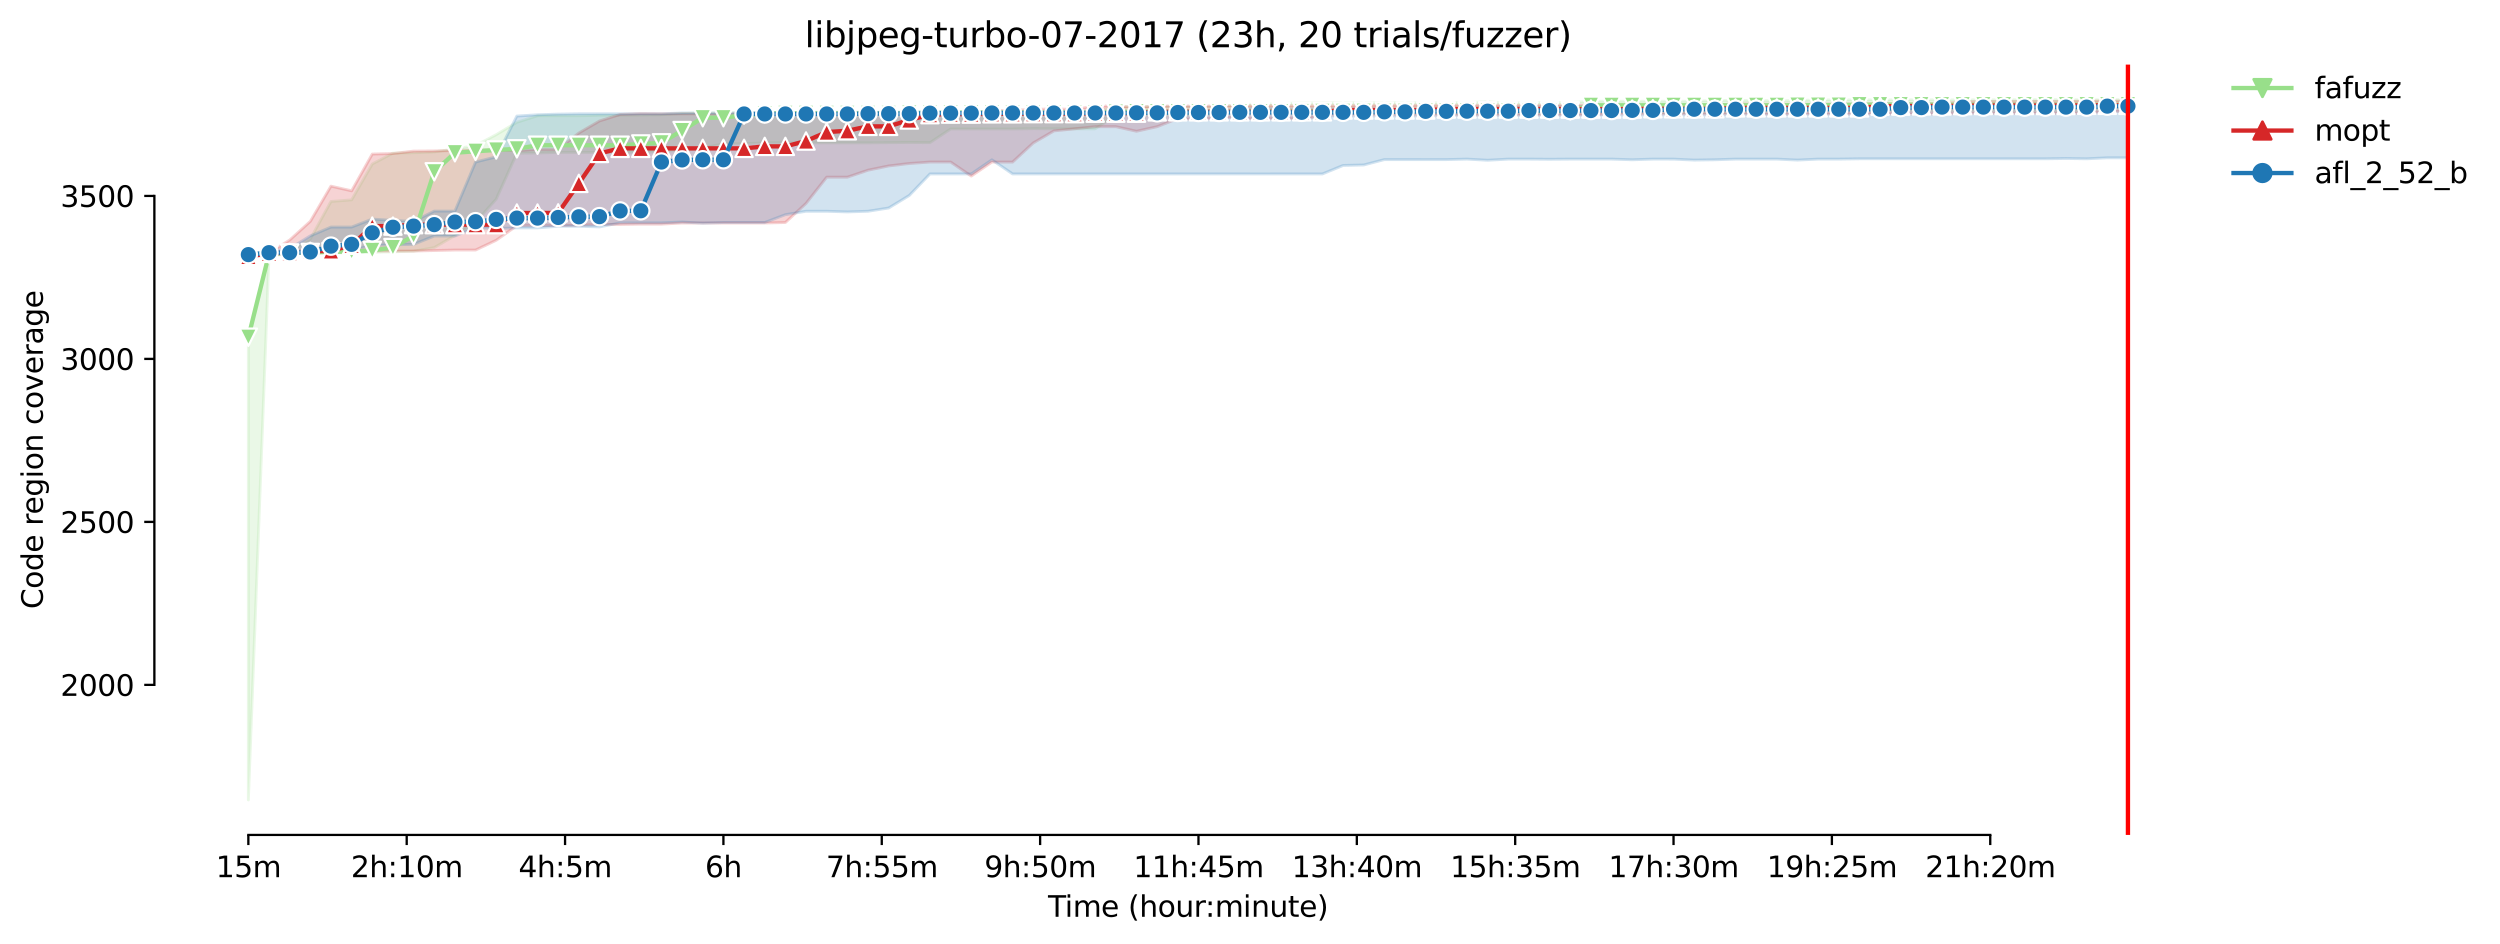 <?xml version="1.0" encoding="utf-8" standalone="no"?>
<!DOCTYPE svg PUBLIC "-//W3C//DTD SVG 1.1//EN"
  "http://www.w3.org/Graphics/SVG/1.1/DTD/svg11.dtd">
<svg height="325.986pt" version="1.1" viewBox="0 0 863.631 325.986" width="863.631pt" xmlns="http://www.w3.org/2000/svg" xmlns:xlink="http://www.w3.org/1999/xlink">
 <defs>
  <style type="text/css">*{stroke-linecap:butt;stroke-linejoin:round;}</style>
 </defs>
 <g id="figure_1">
  <g id="patch_1">
   <path d="M 0 325.986 
L 863.631 325.986 
L 863.631 0 
L 0 0 
z
" style="fill:#ffffff;"/>
  </g>
  <g id="axes_1">
   <g id="patch_2">
    <path d="M 53.328 288.43 
L 767.568 288.43 
L 767.568 22.318 
L 53.328 22.318 
z
" style="fill:#ffffff;"/>
   </g>
   <g id="PolyCollection_1">
    <defs>
     <path d="M 85.794 -209.712 
L 85.794 -49.652 
L 92.929 -237.637 
L 100.064 -238.256 
L 107.199 -238.538 
L 114.335 -238.594 
L 121.47 -238.707 
L 128.605 -238.819 
L 135.74 -238.988 
L 142.876 -239.213 
L 150.011 -240.452 
L 157.146 -244.618 
L 164.281 -249.235 
L 171.417 -257.203 
L 178.552 -273.05 
L 185.687 -273.162 
L 192.823 -273.331 
L 199.958 -273.331 
L 207.093 -273.331 
L 214.228 -273.331 
L 221.364 -273.387 
L 228.499 -273.669 
L 235.634 -274.063 
L 242.769 -274.851 
L 249.905 -276.315 
L 257.04 -276.315 
L 264.175 -276.653 
L 271.31 -276.653 
L 278.446 -276.653 
L 285.581 -276.653 
L 292.716 -276.653 
L 299.852 -276.653 
L 306.987 -276.709 
L 314.122 -276.765 
L 321.257 -276.709 
L 328.393 -281.438 
L 335.528 -281.438 
L 342.663 -281.438 
L 349.798 -281.438 
L 356.934 -281.548 
L 364.069 -281.495 
L 371.204 -281.495 
L 378.339 -281.495 
L 385.475 -286.224 
L 392.61 -286.28 
L 399.745 -286.28 
L 406.88 -286.28 
L 414.016 -286.336 
L 421.151 -286.562 
L 428.286 -286.562 
L 435.422 -286.73 
L 442.557 -286.73 
L 449.692 -286.956 
L 456.827 -286.956 
L 463.963 -286.956 
L 471.098 -286.956 
L 478.233 -286.956 
L 485.368 -286.956 
L 492.504 -286.956 
L 499.639 -286.899 
L 506.774 -286.899 
L 513.909 -286.956 
L 521.045 -287.068 
L 528.18 -287.068 
L 535.315 -287.068 
L 542.451 -287.068 
L 549.586 -287.237 
L 556.721 -287.237 
L 563.856 -287.293 
L 570.992 -287.237 
L 578.127 -287.125 
L 585.262 -287.293 
L 592.397 -287.237 
L 599.533 -287.237 
L 606.668 -287.462 
L 613.803 -287.519 
L 620.938 -287.631 
L 628.074 -287.688 
L 635.209 -287.688 
L 642.344 -287.688 
L 649.479 -287.688 
L 656.615 -287.856 
L 663.75 -287.856 
L 670.885 -287.856 
L 678.021 -287.856 
L 685.156 -287.856 
L 692.291 -287.856 
L 699.426 -287.856 
L 706.562 -287.856 
L 713.697 -287.856 
L 720.832 -287.856 
L 727.967 -288.532 
L 735.103 -288.645 
L 735.103 -291.572 
L 735.103 -291.572 
L 727.967 -291.572 
L 720.832 -291.516 
L 713.697 -291.572 
L 706.562 -291.572 
L 699.426 -291.572 
L 692.291 -291.46 
L 685.156 -291.516 
L 678.021 -291.46 
L 670.885 -291.46 
L 663.75 -291.516 
L 656.615 -291.46 
L 649.479 -291.46 
L 642.344 -291.46 
L 635.209 -291.46 
L 628.074 -291.46 
L 620.938 -291.291 
L 613.803 -291.178 
L 606.668 -291.291 
L 599.533 -291.291 
L 592.397 -291.291 
L 585.262 -291.009 
L 578.127 -291.009 
L 570.992 -291.009 
L 563.856 -291.009 
L 556.721 -291.012 
L 549.586 -291.009 
L 542.451 -290.559 
L 535.315 -290.559 
L 528.18 -290.559 
L 521.045 -290.334 
L 513.909 -290.84 
L 506.774 -290.559 
L 499.639 -290.503 
L 492.504 -290.503 
L 485.368 -290.503 
L 478.233 -290.503 
L 471.098 -290.503 
L 463.963 -290.446 
L 456.827 -290.446 
L 449.692 -290.39 
L 442.557 -290.221 
L 435.422 -289.94 
L 428.286 -289.94 
L 421.151 -289.151 
L 414.016 -289.151 
L 406.88 -289.151 
L 399.745 -289.264 
L 392.61 -289.151 
L 385.475 -289.154 
L 378.339 -287.406 
L 371.204 -287.406 
L 364.069 -287.406 
L 356.934 -287.406 
L 349.798 -287.462 
L 342.663 -287.462 
L 335.528 -287.407 
L 328.393 -287.295 
L 321.257 -287.237 
L 314.122 -287.237 
L 306.987 -287.125 
L 299.852 -287.125 
L 292.716 -287.125 
L 285.581 -287.125 
L 278.446 -287.125 
L 271.31 -287.125 
L 264.175 -287.125 
L 257.04 -287.068 
L 249.905 -286.956 
L 242.769 -286.956 
L 235.634 -286.787 
L 228.499 -286.336 
L 221.364 -286.224 
L 214.228 -286.167 
L 207.093 -286.167 
L 199.958 -285.999 
L 192.823 -285.999 
L 185.687 -285.999 
L 178.552 -283.747 
L 171.417 -279.468 
L 164.281 -275.696 
L 157.146 -274.57 
L 150.011 -273.5 
L 142.876 -273.22 
L 135.74 -273.106 
L 128.605 -269.334 
L 121.47 -256.948 
L 114.335 -256.385 
L 107.199 -243.436 
L 100.064 -239.157 
L 92.929 -238.538 
L 85.794 -209.712 
z
" id="me744183e4a" style="stroke:#98df8a;stroke-opacity:0.2;"/>
    </defs>
    <g clip-path="url(#p1194ed22c8)">
     <use style="fill:#98df8a;fill-opacity:0.2;stroke:#98df8a;stroke-opacity:0.2;" x="0" xlink:href="#me744183e4a" y="325.986"/>
    </g>
   </g>
   <g id="PolyCollection_2">
    <defs>
     <path d="M 85.794 -237.75 
L 85.794 -236.961 
L 92.929 -237.975 
L 100.064 -238.311 
L 107.199 -238.65 
L 114.335 -238.876 
L 121.47 -238.932 
L 128.605 -239.27 
L 135.74 -239.27 
L 142.876 -239.27 
L 150.011 -239.439 
L 157.146 -239.608 
L 164.281 -239.608 
L 171.417 -242.986 
L 178.552 -248.053 
L 185.687 -248.053 
L 192.823 -248.053 
L 199.958 -248.165 
L 207.093 -248.447 
L 214.228 -248.44 
L 221.364 -248.559 
L 228.499 -248.559 
L 235.634 -248.953 
L 242.769 -248.953 
L 249.905 -248.953 
L 257.04 -248.953 
L 264.175 -248.953 
L 271.31 -249.122 
L 278.446 -255.709 
L 285.581 -264.774 
L 292.716 -264.774 
L 299.852 -267.194 
L 306.987 -268.658 
L 314.122 -269.503 
L 321.257 -270.009 
L 328.393 -270.009 
L 335.528 -265.168 
L 342.663 -270.009 
L 349.798 -269.991 
L 356.934 -276.597 
L 364.069 -280.763 
L 371.204 -281.495 
L 378.339 -282.226 
L 385.475 -282.226 
L 392.61 -280.646 
L 399.745 -282.226 
L 406.88 -285.041 
L 414.016 -284.535 
L 421.151 -285.323 
L 428.286 -285.323 
L 435.422 -284.535 
L 442.557 -285.323 
L 449.692 -284.535 
L 456.827 -286.111 
L 463.963 -286.28 
L 471.098 -286.28 
L 478.233 -286.276 
L 485.368 -286.276 
L 492.504 -286.28 
L 499.639 -286.28 
L 506.774 -286.28 
L 513.909 -286.28 
L 521.045 -286.28 
L 528.18 -286.28 
L 535.315 -286.28 
L 542.451 -286.28 
L 549.586 -286.276 
L 556.721 -286.618 
L 563.856 -286.618 
L 570.992 -286.618 
L 578.127 -286.618 
L 585.262 -286.618 
L 592.397 -286.614 
L 599.533 -286.618 
L 606.668 -286.618 
L 613.803 -286.449 
L 620.938 -286.618 
L 628.074 -286.618 
L 635.209 -286.618 
L 642.344 -286.618 
L 649.479 -286.618 
L 656.615 -286.618 
L 663.75 -286.618 
L 670.885 -286.618 
L 678.021 -286.787 
L 685.156 -286.787 
L 692.291 -286.787 
L 699.426 -286.787 
L 706.562 -286.787 
L 713.697 -286.787 
L 720.832 -286.787 
L 727.967 -287.462 
L 735.103 -287.462 
L 735.103 -291.066 
L 735.103 -291.066 
L 727.967 -291.066 
L 720.832 -291.066 
L 713.697 -290.897 
L 706.562 -290.897 
L 699.426 -290.897 
L 692.291 -290.901 
L 685.156 -290.897 
L 678.021 -290.784 
L 670.885 -290.227 
L 663.75 -290.221 
L 656.615 -290.165 
L 649.479 -290.335 
L 642.344 -289.996 
L 635.209 -290.165 
L 628.074 -289.996 
L 620.938 -289.996 
L 613.803 -289.996 
L 606.668 -289.996 
L 599.533 -290.165 
L 592.397 -289.602 
L 585.262 -289.602 
L 578.127 -289.602 
L 570.992 -289.602 
L 563.856 -289.602 
L 556.721 -289.602 
L 549.586 -289.602 
L 542.451 -289.602 
L 535.315 -289.602 
L 528.18 -289.602 
L 521.045 -289.602 
L 513.909 -289.602 
L 506.774 -289.602 
L 499.639 -289.602 
L 492.504 -289.602 
L 485.368 -289.602 
L 478.233 -289.602 
L 471.098 -289.602 
L 463.963 -289.433 
L 456.827 -289.433 
L 449.692 -289.433 
L 442.557 -289.433 
L 435.422 -289.489 
L 428.286 -289.377 
L 421.151 -289.377 
L 414.016 -289.377 
L 406.88 -289.377 
L 399.745 -289.377 
L 392.61 -288.926 
L 385.475 -289.377 
L 378.339 -289.377 
L 371.204 -288.194 
L 364.069 -288.366 
L 356.934 -288.194 
L 349.798 -287.913 
L 342.663 -287.744 
L 335.528 -287.068 
L 328.393 -287.068 
L 321.257 -287.013 
L 314.122 -286.902 
L 306.987 -287.068 
L 299.852 -287.068 
L 292.716 -286.843 
L 285.581 -286.843 
L 278.446 -286.843 
L 271.31 -286.844 
L 264.175 -286.843 
L 257.04 -286.843 
L 249.905 -286.564 
L 242.769 -286.674 
L 235.634 -286.674 
L 228.499 -286.674 
L 221.364 -286.73 
L 214.228 -286.449 
L 207.093 -284.197 
L 199.958 -280.031 
L 192.823 -274.401 
L 185.687 -274.401 
L 178.552 -273.95 
L 171.417 -274.119 
L 164.281 -274.176 
L 157.146 -274.007 
L 150.011 -273.838 
L 142.876 -273.782 
L 135.74 -272.937 
L 128.605 -272.768 
L 121.47 -260.063 
L 114.335 -261.677 
L 107.199 -249.516 
L 100.064 -243.049 
L 92.929 -238.65 
L 85.794 -237.75 
z
" id="m9ce0d4cce7" style="stroke:#d62728;stroke-opacity:0.2;"/>
    </defs>
    <g clip-path="url(#p1194ed22c8)">
     <use style="fill:#d62728;fill-opacity:0.2;stroke:#d62728;stroke-opacity:0.2;" x="0" xlink:href="#m9ce0d4cce7" y="325.986"/>
    </g>
   </g>
   <g id="PolyCollection_3">
    <defs>
     <path d="M 85.794 -238.425 
L 85.794 -238.031 
L 92.929 -238.369 
L 100.064 -238.425 
L 107.199 -238.594 
L 114.335 -238.819 
L 121.47 -239.551 
L 128.605 -241.184 
L 135.74 -241.409 
L 142.876 -241.578 
L 150.011 -244.449 
L 157.146 -244.449 
L 164.281 -247.264 
L 171.417 -247.039 
L 178.552 -247.264 
L 185.687 -247.264 
L 192.823 -247.827 
L 199.958 -247.822 
L 207.093 -247.602 
L 214.228 -249.01 
L 221.364 -249.01 
L 228.499 -249.01 
L 235.634 -249.291 
L 242.769 -248.897 
L 249.905 -249.122 
L 257.04 -249.122 
L 264.175 -249.117 
L 271.31 -251.825 
L 278.446 -253.007 
L 285.581 -253.007 
L 292.716 -252.782 
L 299.852 -253.007 
L 306.987 -254.133 
L 314.122 -258.468 
L 321.257 -265.9 
L 328.393 -265.9 
L 335.528 -265.9 
L 342.663 -270.775 
L 349.798 -265.9 
L 356.934 -265.9 
L 364.069 -265.9 
L 371.204 -265.9 
L 378.339 -265.9 
L 385.475 -265.9 
L 392.61 -265.9 
L 399.745 -265.9 
L 406.88 -265.9 
L 414.016 -265.9 
L 421.151 -265.9 
L 428.286 -265.9 
L 435.422 -265.89 
L 442.557 -265.9 
L 449.692 -265.9 
L 456.827 -265.9 
L 463.963 -268.827 
L 471.098 -268.996 
L 478.233 -270.854 
L 485.368 -270.854 
L 492.504 -270.844 
L 499.639 -270.854 
L 506.774 -271.023 
L 513.909 -270.629 
L 521.045 -271.023 
L 528.18 -271.023 
L 535.315 -270.965 
L 542.451 -271.023 
L 549.586 -271.023 
L 556.721 -271.023 
L 563.856 -270.795 
L 570.992 -271.023 
L 578.127 -271.017 
L 585.262 -270.685 
L 592.397 -270.795 
L 599.533 -271.023 
L 606.668 -271.023 
L 613.803 -271.023 
L 620.938 -270.685 
L 628.074 -271.023 
L 635.209 -271.023 
L 642.344 -271.135 
L 649.479 -271.135 
L 656.615 -271.135 
L 663.75 -271.135 
L 670.885 -271.135 
L 678.021 -271.135 
L 685.156 -271.135 
L 692.291 -271.135 
L 699.426 -271.135 
L 706.562 -271.135 
L 713.697 -271.245 
L 720.832 -271.135 
L 727.967 -271.473 
L 735.103 -271.473 
L 735.103 -289.771 
L 735.103 -289.771 
L 727.967 -289.771 
L 720.832 -289.602 
L 713.697 -289.714 
L 706.562 -289.658 
L 699.426 -289.602 
L 692.291 -289.602 
L 685.156 -289.602 
L 678.021 -289.602 
L 670.885 -289.602 
L 663.75 -289.489 
L 656.615 -289.489 
L 649.479 -289.489 
L 642.344 -289.489 
L 635.209 -289.489 
L 628.074 -289.489 
L 620.938 -289.489 
L 613.803 -289.489 
L 606.668 -289.489 
L 599.533 -289.489 
L 592.397 -289.489 
L 585.262 -289.489 
L 578.127 -289.489 
L 570.992 -289.32 
L 563.856 -288.982 
L 556.721 -288.982 
L 549.586 -289.151 
L 542.451 -289.151 
L 535.315 -288.873 
L 528.18 -288.982 
L 521.045 -288.704 
L 513.909 -288.701 
L 506.774 -288.701 
L 499.639 -288.253 
L 492.504 -288.251 
L 485.368 -288.251 
L 478.233 -288.251 
L 471.098 -288.533 
L 463.963 -288.251 
L 456.827 -288.363 
L 449.692 -288.253 
L 442.557 -288.251 
L 435.422 -288.588 
L 428.286 -288.251 
L 421.151 -287.744 
L 414.016 -287.744 
L 406.88 -287.519 
L 399.745 -287.519 
L 392.61 -287.519 
L 385.475 -287.462 
L 378.339 -287.575 
L 371.204 -287.519 
L 364.069 -287.462 
L 356.934 -287.519 
L 349.798 -287.519 
L 342.663 -287.519 
L 335.528 -287.353 
L 328.393 -287.462 
L 321.257 -287.462 
L 314.122 -287.237 
L 306.987 -287.237 
L 299.852 -287.237 
L 292.716 -287.237 
L 285.581 -287.237 
L 278.446 -287.181 
L 271.31 -287.068 
L 264.175 -287.068 
L 257.04 -287.012 
L 249.905 -286.956 
L 242.769 -286.956 
L 235.634 -286.956 
L 228.499 -286.674 
L 221.364 -286.674 
L 214.228 -286.674 
L 207.093 -286.674 
L 199.958 -286.674 
L 192.823 -286.562 
L 185.687 -286.336 
L 178.552 -285.886 
L 171.417 -271.811 
L 164.281 -270.009 
L 157.146 -253.063 
L 150.011 -253.063 
L 142.876 -249.46 
L 135.74 -249.854 
L 128.605 -250.305 
L 121.47 -247.546 
L 114.335 -247.546 
L 107.199 -244.506 
L 100.064 -240.114 
L 92.929 -239.101 
L 85.794 -238.425 
z
" id="mac0fd0bfb0" style="stroke:#1f77b4;stroke-opacity:0.2;"/>
    </defs>
    <g clip-path="url(#p1194ed22c8)">
     <use style="fill:#1f77b4;fill-opacity:0.2;stroke:#1f77b4;stroke-opacity:0.2;" x="0" xlink:href="#mac0fd0bfb0" y="325.986"/>
    </g>
   </g>
   <g id="matplotlib.axis_1">
    <g id="xtick_1">
     <g id="line2d_1">
      <defs>
       <path d="M 0 0 
L 0 3.5 
" id="maa43854785" style="stroke:#000000;stroke-width:0.8;"/>
      </defs>
      <g>
       <use style="stroke:#000000;stroke-width:0.8;" x="85.794" xlink:href="#maa43854785" y="288.43"/>
      </g>
     </g>
     <g id="text_1">
      <!-- 15m -->
      <g transform="translate(74.561 303.029)scale(0.1 -0.1)">
       <defs>
        <path d="M 794 531 
L 1825 531 
L 1825 4091 
L 703 3866 
L 703 4441 
L 1819 4666 
L 2450 4666 
L 2450 531 
L 3481 531 
L 3481 0 
L 794 0 
L 794 531 
z
" id="DejaVuSans-31" transform="scale(0.016)"/>
        <path d="M 691 4666 
L 3169 4666 
L 3169 4134 
L 1269 4134 
L 1269 2991 
Q 1406 3038 1543 3061 
Q 1681 3084 1819 3084 
Q 2600 3084 3056 2656 
Q 3513 2228 3513 1497 
Q 3513 744 3044 326 
Q 2575 -91 1722 -91 
Q 1428 -91 1123 -41 
Q 819 9 494 109 
L 494 744 
Q 775 591 1075 516 
Q 1375 441 1709 441 
Q 2250 441 2565 725 
Q 2881 1009 2881 1497 
Q 2881 1984 2565 2268 
Q 2250 2553 1709 2553 
Q 1456 2553 1204 2497 
Q 953 2441 691 2322 
L 691 4666 
z
" id="DejaVuSans-35" transform="scale(0.016)"/>
        <path d="M 3328 2828 
Q 3544 3216 3844 3400 
Q 4144 3584 4550 3584 
Q 5097 3584 5394 3201 
Q 5691 2819 5691 2113 
L 5691 0 
L 5113 0 
L 5113 2094 
Q 5113 2597 4934 2840 
Q 4756 3084 4391 3084 
Q 3944 3084 3684 2787 
Q 3425 2491 3425 1978 
L 3425 0 
L 2847 0 
L 2847 2094 
Q 2847 2600 2669 2842 
Q 2491 3084 2119 3084 
Q 1678 3084 1418 2786 
Q 1159 2488 1159 1978 
L 1159 0 
L 581 0 
L 581 3500 
L 1159 3500 
L 1159 2956 
Q 1356 3278 1631 3431 
Q 1906 3584 2284 3584 
Q 2666 3584 2933 3390 
Q 3200 3197 3328 2828 
z
" id="DejaVuSans-6d" transform="scale(0.016)"/>
       </defs>
       <use xlink:href="#DejaVuSans-31"/>
       <use x="63.623" xlink:href="#DejaVuSans-35"/>
       <use x="127.246" xlink:href="#DejaVuSans-6d"/>
      </g>
     </g>
    </g>
    <g id="xtick_2">
     <g id="line2d_2">
      <g>
       <use style="stroke:#000000;stroke-width:0.8;" x="140.497" xlink:href="#maa43854785" y="288.43"/>
      </g>
     </g>
     <g id="text_2">
      <!-- 2h:10m -->
      <g transform="translate(121.23 303.029)scale(0.1 -0.1)">
       <defs>
        <path d="M 1228 531 
L 3431 531 
L 3431 0 
L 469 0 
L 469 531 
Q 828 903 1448 1529 
Q 2069 2156 2228 2338 
Q 2531 2678 2651 2914 
Q 2772 3150 2772 3378 
Q 2772 3750 2511 3984 
Q 2250 4219 1831 4219 
Q 1534 4219 1204 4116 
Q 875 4013 500 3803 
L 500 4441 
Q 881 4594 1212 4672 
Q 1544 4750 1819 4750 
Q 2544 4750 2975 4387 
Q 3406 4025 3406 3419 
Q 3406 3131 3298 2873 
Q 3191 2616 2906 2266 
Q 2828 2175 2409 1742 
Q 1991 1309 1228 531 
z
" id="DejaVuSans-32" transform="scale(0.016)"/>
        <path d="M 3513 2113 
L 3513 0 
L 2938 0 
L 2938 2094 
Q 2938 2591 2744 2837 
Q 2550 3084 2163 3084 
Q 1697 3084 1428 2787 
Q 1159 2491 1159 1978 
L 1159 0 
L 581 0 
L 581 4863 
L 1159 4863 
L 1159 2956 
Q 1366 3272 1645 3428 
Q 1925 3584 2291 3584 
Q 2894 3584 3203 3211 
Q 3513 2838 3513 2113 
z
" id="DejaVuSans-68" transform="scale(0.016)"/>
        <path d="M 750 794 
L 1409 794 
L 1409 0 
L 750 0 
L 750 794 
z
M 750 3309 
L 1409 3309 
L 1409 2516 
L 750 2516 
L 750 3309 
z
" id="DejaVuSans-3a" transform="scale(0.016)"/>
        <path d="M 2034 4250 
Q 1547 4250 1301 3770 
Q 1056 3291 1056 2328 
Q 1056 1369 1301 889 
Q 1547 409 2034 409 
Q 2525 409 2770 889 
Q 3016 1369 3016 2328 
Q 3016 3291 2770 3770 
Q 2525 4250 2034 4250 
z
M 2034 4750 
Q 2819 4750 3233 4129 
Q 3647 3509 3647 2328 
Q 3647 1150 3233 529 
Q 2819 -91 2034 -91 
Q 1250 -91 836 529 
Q 422 1150 422 2328 
Q 422 3509 836 4129 
Q 1250 4750 2034 4750 
z
" id="DejaVuSans-30" transform="scale(0.016)"/>
       </defs>
       <use xlink:href="#DejaVuSans-32"/>
       <use x="63.623" xlink:href="#DejaVuSans-68"/>
       <use x="127.002" xlink:href="#DejaVuSans-3a"/>
       <use x="160.693" xlink:href="#DejaVuSans-31"/>
       <use x="224.316" xlink:href="#DejaVuSans-30"/>
       <use x="287.939" xlink:href="#DejaVuSans-6d"/>
      </g>
     </g>
    </g>
    <g id="xtick_3">
     <g id="line2d_3">
      <g>
       <use style="stroke:#000000;stroke-width:0.8;" x="195.201" xlink:href="#maa43854785" y="288.43"/>
      </g>
     </g>
     <g id="text_3">
      <!-- 4h:5m -->
      <g transform="translate(179.115 303.029)scale(0.1 -0.1)">
       <defs>
        <path d="M 2419 4116 
L 825 1625 
L 2419 1625 
L 2419 4116 
z
M 2253 4666 
L 3047 4666 
L 3047 1625 
L 3713 1625 
L 3713 1100 
L 3047 1100 
L 3047 0 
L 2419 0 
L 2419 1100 
L 313 1100 
L 313 1709 
L 2253 4666 
z
" id="DejaVuSans-34" transform="scale(0.016)"/>
       </defs>
       <use xlink:href="#DejaVuSans-34"/>
       <use x="63.623" xlink:href="#DejaVuSans-68"/>
       <use x="127.002" xlink:href="#DejaVuSans-3a"/>
       <use x="160.693" xlink:href="#DejaVuSans-35"/>
       <use x="224.316" xlink:href="#DejaVuSans-6d"/>
      </g>
     </g>
    </g>
    <g id="xtick_4">
     <g id="line2d_4">
      <g>
       <use style="stroke:#000000;stroke-width:0.8;" x="249.905" xlink:href="#maa43854785" y="288.43"/>
      </g>
     </g>
     <g id="text_4">
      <!-- 6h -->
      <g transform="translate(243.555 303.029)scale(0.1 -0.1)">
       <defs>
        <path d="M 2113 2584 
Q 1688 2584 1439 2293 
Q 1191 2003 1191 1497 
Q 1191 994 1439 701 
Q 1688 409 2113 409 
Q 2538 409 2786 701 
Q 3034 994 3034 1497 
Q 3034 2003 2786 2293 
Q 2538 2584 2113 2584 
z
M 3366 4563 
L 3366 3988 
Q 3128 4100 2886 4159 
Q 2644 4219 2406 4219 
Q 1781 4219 1451 3797 
Q 1122 3375 1075 2522 
Q 1259 2794 1537 2939 
Q 1816 3084 2150 3084 
Q 2853 3084 3261 2657 
Q 3669 2231 3669 1497 
Q 3669 778 3244 343 
Q 2819 -91 2113 -91 
Q 1303 -91 875 529 
Q 447 1150 447 2328 
Q 447 3434 972 4092 
Q 1497 4750 2381 4750 
Q 2619 4750 2861 4703 
Q 3103 4656 3366 4563 
z
" id="DejaVuSans-36" transform="scale(0.016)"/>
       </defs>
       <use xlink:href="#DejaVuSans-36"/>
       <use x="63.623" xlink:href="#DejaVuSans-68"/>
      </g>
     </g>
    </g>
    <g id="xtick_5">
     <g id="line2d_5">
      <g>
       <use style="stroke:#000000;stroke-width:0.8;" x="304.608" xlink:href="#maa43854785" y="288.43"/>
      </g>
     </g>
     <g id="text_5">
      <!-- 7h:55m -->
      <g transform="translate(285.341 303.029)scale(0.1 -0.1)">
       <defs>
        <path d="M 525 4666 
L 3525 4666 
L 3525 4397 
L 1831 0 
L 1172 0 
L 2766 4134 
L 525 4134 
L 525 4666 
z
" id="DejaVuSans-37" transform="scale(0.016)"/>
       </defs>
       <use xlink:href="#DejaVuSans-37"/>
       <use x="63.623" xlink:href="#DejaVuSans-68"/>
       <use x="127.002" xlink:href="#DejaVuSans-3a"/>
       <use x="160.693" xlink:href="#DejaVuSans-35"/>
       <use x="224.316" xlink:href="#DejaVuSans-35"/>
       <use x="287.939" xlink:href="#DejaVuSans-6d"/>
      </g>
     </g>
    </g>
    <g id="xtick_6">
     <g id="line2d_6">
      <g>
       <use style="stroke:#000000;stroke-width:0.8;" x="359.312" xlink:href="#maa43854785" y="288.43"/>
      </g>
     </g>
     <g id="text_6">
      <!-- 9h:50m -->
      <g transform="translate(340.045 303.029)scale(0.1 -0.1)">
       <defs>
        <path d="M 703 97 
L 703 672 
Q 941 559 1184 500 
Q 1428 441 1663 441 
Q 2288 441 2617 861 
Q 2947 1281 2994 2138 
Q 2813 1869 2534 1725 
Q 2256 1581 1919 1581 
Q 1219 1581 811 2004 
Q 403 2428 403 3163 
Q 403 3881 828 4315 
Q 1253 4750 1959 4750 
Q 2769 4750 3195 4129 
Q 3622 3509 3622 2328 
Q 3622 1225 3098 567 
Q 2575 -91 1691 -91 
Q 1453 -91 1209 -44 
Q 966 3 703 97 
z
M 1959 2075 
Q 2384 2075 2632 2365 
Q 2881 2656 2881 3163 
Q 2881 3666 2632 3958 
Q 2384 4250 1959 4250 
Q 1534 4250 1286 3958 
Q 1038 3666 1038 3163 
Q 1038 2656 1286 2365 
Q 1534 2075 1959 2075 
z
" id="DejaVuSans-39" transform="scale(0.016)"/>
       </defs>
       <use xlink:href="#DejaVuSans-39"/>
       <use x="63.623" xlink:href="#DejaVuSans-68"/>
       <use x="127.002" xlink:href="#DejaVuSans-3a"/>
       <use x="160.693" xlink:href="#DejaVuSans-35"/>
       <use x="224.316" xlink:href="#DejaVuSans-30"/>
       <use x="287.939" xlink:href="#DejaVuSans-6d"/>
      </g>
     </g>
    </g>
    <g id="xtick_7">
     <g id="line2d_7">
      <g>
       <use style="stroke:#000000;stroke-width:0.8;" x="414.016" xlink:href="#maa43854785" y="288.43"/>
      </g>
     </g>
     <g id="text_7">
      <!-- 11h:45m -->
      <g transform="translate(391.567 303.029)scale(0.1 -0.1)">
       <use xlink:href="#DejaVuSans-31"/>
       <use x="63.623" xlink:href="#DejaVuSans-31"/>
       <use x="127.246" xlink:href="#DejaVuSans-68"/>
       <use x="190.625" xlink:href="#DejaVuSans-3a"/>
       <use x="224.316" xlink:href="#DejaVuSans-34"/>
       <use x="287.939" xlink:href="#DejaVuSans-35"/>
       <use x="351.562" xlink:href="#DejaVuSans-6d"/>
      </g>
     </g>
    </g>
    <g id="xtick_8">
     <g id="line2d_8">
      <g>
       <use style="stroke:#000000;stroke-width:0.8;" x="468.719" xlink:href="#maa43854785" y="288.43"/>
      </g>
     </g>
     <g id="text_8">
      <!-- 13h:40m -->
      <g transform="translate(446.271 303.029)scale(0.1 -0.1)">
       <defs>
        <path d="M 2597 2516 
Q 3050 2419 3304 2112 
Q 3559 1806 3559 1356 
Q 3559 666 3084 287 
Q 2609 -91 1734 -91 
Q 1441 -91 1130 -33 
Q 819 25 488 141 
L 488 750 
Q 750 597 1062 519 
Q 1375 441 1716 441 
Q 2309 441 2620 675 
Q 2931 909 2931 1356 
Q 2931 1769 2642 2001 
Q 2353 2234 1838 2234 
L 1294 2234 
L 1294 2753 
L 1863 2753 
Q 2328 2753 2575 2939 
Q 2822 3125 2822 3475 
Q 2822 3834 2567 4026 
Q 2313 4219 1838 4219 
Q 1578 4219 1281 4162 
Q 984 4106 628 3988 
L 628 4550 
Q 988 4650 1302 4700 
Q 1616 4750 1894 4750 
Q 2613 4750 3031 4423 
Q 3450 4097 3450 3541 
Q 3450 3153 3228 2886 
Q 3006 2619 2597 2516 
z
" id="DejaVuSans-33" transform="scale(0.016)"/>
       </defs>
       <use xlink:href="#DejaVuSans-31"/>
       <use x="63.623" xlink:href="#DejaVuSans-33"/>
       <use x="127.246" xlink:href="#DejaVuSans-68"/>
       <use x="190.625" xlink:href="#DejaVuSans-3a"/>
       <use x="224.316" xlink:href="#DejaVuSans-34"/>
       <use x="287.939" xlink:href="#DejaVuSans-30"/>
       <use x="351.562" xlink:href="#DejaVuSans-6d"/>
      </g>
     </g>
    </g>
    <g id="xtick_9">
     <g id="line2d_9">
      <g>
       <use style="stroke:#000000;stroke-width:0.8;" x="523.423" xlink:href="#maa43854785" y="288.43"/>
      </g>
     </g>
     <g id="text_9">
      <!-- 15h:35m -->
      <g transform="translate(500.975 303.029)scale(0.1 -0.1)">
       <use xlink:href="#DejaVuSans-31"/>
       <use x="63.623" xlink:href="#DejaVuSans-35"/>
       <use x="127.246" xlink:href="#DejaVuSans-68"/>
       <use x="190.625" xlink:href="#DejaVuSans-3a"/>
       <use x="224.316" xlink:href="#DejaVuSans-33"/>
       <use x="287.939" xlink:href="#DejaVuSans-35"/>
       <use x="351.562" xlink:href="#DejaVuSans-6d"/>
      </g>
     </g>
    </g>
    <g id="xtick_10">
     <g id="line2d_10">
      <g>
       <use style="stroke:#000000;stroke-width:0.8;" x="578.127" xlink:href="#maa43854785" y="288.43"/>
      </g>
     </g>
     <g id="text_10">
      <!-- 17h:30m -->
      <g transform="translate(555.678 303.029)scale(0.1 -0.1)">
       <use xlink:href="#DejaVuSans-31"/>
       <use x="63.623" xlink:href="#DejaVuSans-37"/>
       <use x="127.246" xlink:href="#DejaVuSans-68"/>
       <use x="190.625" xlink:href="#DejaVuSans-3a"/>
       <use x="224.316" xlink:href="#DejaVuSans-33"/>
       <use x="287.939" xlink:href="#DejaVuSans-30"/>
       <use x="351.562" xlink:href="#DejaVuSans-6d"/>
      </g>
     </g>
    </g>
    <g id="xtick_11">
     <g id="line2d_11">
      <g>
       <use style="stroke:#000000;stroke-width:0.8;" x="632.831" xlink:href="#maa43854785" y="288.43"/>
      </g>
     </g>
     <g id="text_11">
      <!-- 19h:25m -->
      <g transform="translate(610.382 303.029)scale(0.1 -0.1)">
       <use xlink:href="#DejaVuSans-31"/>
       <use x="63.623" xlink:href="#DejaVuSans-39"/>
       <use x="127.246" xlink:href="#DejaVuSans-68"/>
       <use x="190.625" xlink:href="#DejaVuSans-3a"/>
       <use x="224.316" xlink:href="#DejaVuSans-32"/>
       <use x="287.939" xlink:href="#DejaVuSans-35"/>
       <use x="351.562" xlink:href="#DejaVuSans-6d"/>
      </g>
     </g>
    </g>
    <g id="xtick_12">
     <g id="line2d_12">
      <g>
       <use style="stroke:#000000;stroke-width:0.8;" x="687.534" xlink:href="#maa43854785" y="288.43"/>
      </g>
     </g>
     <g id="text_12">
      <!-- 21h:20m -->
      <g transform="translate(665.086 303.029)scale(0.1 -0.1)">
       <use xlink:href="#DejaVuSans-32"/>
       <use x="63.623" xlink:href="#DejaVuSans-31"/>
       <use x="127.246" xlink:href="#DejaVuSans-68"/>
       <use x="190.625" xlink:href="#DejaVuSans-3a"/>
       <use x="224.316" xlink:href="#DejaVuSans-32"/>
       <use x="287.939" xlink:href="#DejaVuSans-30"/>
       <use x="351.562" xlink:href="#DejaVuSans-6d"/>
      </g>
     </g>
    </g>
    <g id="text_13">
     <!-- Time (hour:minute) -->
     <g transform="translate(362.041 316.707)scale(0.1 -0.1)">
      <defs>
       <path d="M -19 4666 
L 3928 4666 
L 3928 4134 
L 2272 4134 
L 2272 0 
L 1638 0 
L 1638 4134 
L -19 4134 
L -19 4666 
z
" id="DejaVuSans-54" transform="scale(0.016)"/>
       <path d="M 603 3500 
L 1178 3500 
L 1178 0 
L 603 0 
L 603 3500 
z
M 603 4863 
L 1178 4863 
L 1178 4134 
L 603 4134 
L 603 4863 
z
" id="DejaVuSans-69" transform="scale(0.016)"/>
       <path d="M 3597 1894 
L 3597 1613 
L 953 1613 
Q 991 1019 1311 708 
Q 1631 397 2203 397 
Q 2534 397 2845 478 
Q 3156 559 3463 722 
L 3463 178 
Q 3153 47 2828 -22 
Q 2503 -91 2169 -91 
Q 1331 -91 842 396 
Q 353 884 353 1716 
Q 353 2575 817 3079 
Q 1281 3584 2069 3584 
Q 2775 3584 3186 3129 
Q 3597 2675 3597 1894 
z
M 3022 2063 
Q 3016 2534 2758 2815 
Q 2500 3097 2075 3097 
Q 1594 3097 1305 2825 
Q 1016 2553 972 2059 
L 3022 2063 
z
" id="DejaVuSans-65" transform="scale(0.016)"/>
       <path id="DejaVuSans-20" transform="scale(0.016)"/>
       <path d="M 1984 4856 
Q 1566 4138 1362 3434 
Q 1159 2731 1159 2009 
Q 1159 1288 1364 580 
Q 1569 -128 1984 -844 
L 1484 -844 
Q 1016 -109 783 600 
Q 550 1309 550 2009 
Q 550 2706 781 3412 
Q 1013 4119 1484 4856 
L 1984 4856 
z
" id="DejaVuSans-28" transform="scale(0.016)"/>
       <path d="M 1959 3097 
Q 1497 3097 1228 2736 
Q 959 2375 959 1747 
Q 959 1119 1226 758 
Q 1494 397 1959 397 
Q 2419 397 2687 759 
Q 2956 1122 2956 1747 
Q 2956 2369 2687 2733 
Q 2419 3097 1959 3097 
z
M 1959 3584 
Q 2709 3584 3137 3096 
Q 3566 2609 3566 1747 
Q 3566 888 3137 398 
Q 2709 -91 1959 -91 
Q 1206 -91 779 398 
Q 353 888 353 1747 
Q 353 2609 779 3096 
Q 1206 3584 1959 3584 
z
" id="DejaVuSans-6f" transform="scale(0.016)"/>
       <path d="M 544 1381 
L 544 3500 
L 1119 3500 
L 1119 1403 
Q 1119 906 1312 657 
Q 1506 409 1894 409 
Q 2359 409 2629 706 
Q 2900 1003 2900 1516 
L 2900 3500 
L 3475 3500 
L 3475 0 
L 2900 0 
L 2900 538 
Q 2691 219 2414 64 
Q 2138 -91 1772 -91 
Q 1169 -91 856 284 
Q 544 659 544 1381 
z
M 1991 3584 
L 1991 3584 
z
" id="DejaVuSans-75" transform="scale(0.016)"/>
       <path d="M 2631 2963 
Q 2534 3019 2420 3045 
Q 2306 3072 2169 3072 
Q 1681 3072 1420 2755 
Q 1159 2438 1159 1844 
L 1159 0 
L 581 0 
L 581 3500 
L 1159 3500 
L 1159 2956 
Q 1341 3275 1631 3429 
Q 1922 3584 2338 3584 
Q 2397 3584 2469 3576 
Q 2541 3569 2628 3553 
L 2631 2963 
z
" id="DejaVuSans-72" transform="scale(0.016)"/>
       <path d="M 3513 2113 
L 3513 0 
L 2938 0 
L 2938 2094 
Q 2938 2591 2744 2837 
Q 2550 3084 2163 3084 
Q 1697 3084 1428 2787 
Q 1159 2491 1159 1978 
L 1159 0 
L 581 0 
L 581 3500 
L 1159 3500 
L 1159 2956 
Q 1366 3272 1645 3428 
Q 1925 3584 2291 3584 
Q 2894 3584 3203 3211 
Q 3513 2838 3513 2113 
z
" id="DejaVuSans-6e" transform="scale(0.016)"/>
       <path d="M 1172 4494 
L 1172 3500 
L 2356 3500 
L 2356 3053 
L 1172 3053 
L 1172 1153 
Q 1172 725 1289 603 
Q 1406 481 1766 481 
L 2356 481 
L 2356 0 
L 1766 0 
Q 1100 0 847 248 
Q 594 497 594 1153 
L 594 3053 
L 172 3053 
L 172 3500 
L 594 3500 
L 594 4494 
L 1172 4494 
z
" id="DejaVuSans-74" transform="scale(0.016)"/>
       <path d="M 513 4856 
L 1013 4856 
Q 1481 4119 1714 3412 
Q 1947 2706 1947 2009 
Q 1947 1309 1714 600 
Q 1481 -109 1013 -844 
L 513 -844 
Q 928 -128 1133 580 
Q 1338 1288 1338 2009 
Q 1338 2731 1133 3434 
Q 928 4138 513 4856 
z
" id="DejaVuSans-29" transform="scale(0.016)"/>
      </defs>
      <use xlink:href="#DejaVuSans-54"/>
      <use x="57.959" xlink:href="#DejaVuSans-69"/>
      <use x="85.742" xlink:href="#DejaVuSans-6d"/>
      <use x="183.154" xlink:href="#DejaVuSans-65"/>
      <use x="244.678" xlink:href="#DejaVuSans-20"/>
      <use x="276.465" xlink:href="#DejaVuSans-28"/>
      <use x="315.479" xlink:href="#DejaVuSans-68"/>
      <use x="378.857" xlink:href="#DejaVuSans-6f"/>
      <use x="440.039" xlink:href="#DejaVuSans-75"/>
      <use x="503.418" xlink:href="#DejaVuSans-72"/>
      <use x="542.781" xlink:href="#DejaVuSans-3a"/>
      <use x="576.473" xlink:href="#DejaVuSans-6d"/>
      <use x="673.885" xlink:href="#DejaVuSans-69"/>
      <use x="701.668" xlink:href="#DejaVuSans-6e"/>
      <use x="765.047" xlink:href="#DejaVuSans-75"/>
      <use x="828.426" xlink:href="#DejaVuSans-74"/>
      <use x="867.635" xlink:href="#DejaVuSans-65"/>
      <use x="929.158" xlink:href="#DejaVuSans-29"/>
     </g>
    </g>
   </g>
   <g id="matplotlib.axis_2">
    <g id="ytick_1">
     <g id="line2d_13">
      <defs>
       <path d="M 0 0 
L -3.5 0 
" id="m0794840067" style="stroke:#000000;stroke-width:0.8;"/>
      </defs>
      <g>
       <use style="stroke:#000000;stroke-width:0.8;" x="53.328" xlink:href="#m0794840067" y="236.587"/>
      </g>
     </g>
     <g id="text_14">
      <!-- 2000 -->
      <g transform="translate(20.878 240.386)scale(0.1 -0.1)">
       <use xlink:href="#DejaVuSans-32"/>
       <use x="63.623" xlink:href="#DejaVuSans-30"/>
       <use x="127.246" xlink:href="#DejaVuSans-30"/>
       <use x="190.869" xlink:href="#DejaVuSans-30"/>
      </g>
     </g>
    </g>
    <g id="ytick_2">
     <g id="line2d_14">
      <g>
       <use style="stroke:#000000;stroke-width:0.8;" x="53.328" xlink:href="#m0794840067" y="180.287"/>
      </g>
     </g>
     <g id="text_15">
      <!-- 2500 -->
      <g transform="translate(20.878 184.086)scale(0.1 -0.1)">
       <use xlink:href="#DejaVuSans-32"/>
       <use x="63.623" xlink:href="#DejaVuSans-35"/>
       <use x="127.246" xlink:href="#DejaVuSans-30"/>
       <use x="190.869" xlink:href="#DejaVuSans-30"/>
      </g>
     </g>
    </g>
    <g id="ytick_3">
     <g id="line2d_15">
      <g>
       <use style="stroke:#000000;stroke-width:0.8;" x="53.328" xlink:href="#m0794840067" y="123.987"/>
      </g>
     </g>
     <g id="text_16">
      <!-- 3000 -->
      <g transform="translate(20.878 127.786)scale(0.1 -0.1)">
       <use xlink:href="#DejaVuSans-33"/>
       <use x="63.623" xlink:href="#DejaVuSans-30"/>
       <use x="127.246" xlink:href="#DejaVuSans-30"/>
       <use x="190.869" xlink:href="#DejaVuSans-30"/>
      </g>
     </g>
    </g>
    <g id="ytick_4">
     <g id="line2d_16">
      <g>
       <use style="stroke:#000000;stroke-width:0.8;" x="53.328" xlink:href="#m0794840067" y="67.687"/>
      </g>
     </g>
     <g id="text_17">
      <!-- 3500 -->
      <g transform="translate(20.878 71.486)scale(0.1 -0.1)">
       <use xlink:href="#DejaVuSans-33"/>
       <use x="63.623" xlink:href="#DejaVuSans-35"/>
       <use x="127.246" xlink:href="#DejaVuSans-30"/>
       <use x="190.869" xlink:href="#DejaVuSans-30"/>
      </g>
     </g>
    </g>
    <g id="text_18">
     <!-- Code region coverage -->
     <g transform="translate(14.798 210.38)rotate(-90)scale(0.1 -0.1)">
      <defs>
       <path d="M 4122 4306 
L 4122 3641 
Q 3803 3938 3442 4084 
Q 3081 4231 2675 4231 
Q 1875 4231 1450 3742 
Q 1025 3253 1025 2328 
Q 1025 1406 1450 917 
Q 1875 428 2675 428 
Q 3081 428 3442 575 
Q 3803 722 4122 1019 
L 4122 359 
Q 3791 134 3420 21 
Q 3050 -91 2638 -91 
Q 1578 -91 968 557 
Q 359 1206 359 2328 
Q 359 3453 968 4101 
Q 1578 4750 2638 4750 
Q 3056 4750 3426 4639 
Q 3797 4528 4122 4306 
z
" id="DejaVuSans-43" transform="scale(0.016)"/>
       <path d="M 2906 2969 
L 2906 4863 
L 3481 4863 
L 3481 0 
L 2906 0 
L 2906 525 
Q 2725 213 2448 61 
Q 2172 -91 1784 -91 
Q 1150 -91 751 415 
Q 353 922 353 1747 
Q 353 2572 751 3078 
Q 1150 3584 1784 3584 
Q 2172 3584 2448 3432 
Q 2725 3281 2906 2969 
z
M 947 1747 
Q 947 1113 1208 752 
Q 1469 391 1925 391 
Q 2381 391 2643 752 
Q 2906 1113 2906 1747 
Q 2906 2381 2643 2742 
Q 2381 3103 1925 3103 
Q 1469 3103 1208 2742 
Q 947 2381 947 1747 
z
" id="DejaVuSans-64" transform="scale(0.016)"/>
       <path d="M 2906 1791 
Q 2906 2416 2648 2759 
Q 2391 3103 1925 3103 
Q 1463 3103 1205 2759 
Q 947 2416 947 1791 
Q 947 1169 1205 825 
Q 1463 481 1925 481 
Q 2391 481 2648 825 
Q 2906 1169 2906 1791 
z
M 3481 434 
Q 3481 -459 3084 -895 
Q 2688 -1331 1869 -1331 
Q 1566 -1331 1297 -1286 
Q 1028 -1241 775 -1147 
L 775 -588 
Q 1028 -725 1275 -790 
Q 1522 -856 1778 -856 
Q 2344 -856 2625 -561 
Q 2906 -266 2906 331 
L 2906 616 
Q 2728 306 2450 153 
Q 2172 0 1784 0 
Q 1141 0 747 490 
Q 353 981 353 1791 
Q 353 2603 747 3093 
Q 1141 3584 1784 3584 
Q 2172 3584 2450 3431 
Q 2728 3278 2906 2969 
L 2906 3500 
L 3481 3500 
L 3481 434 
z
" id="DejaVuSans-67" transform="scale(0.016)"/>
       <path d="M 3122 3366 
L 3122 2828 
Q 2878 2963 2633 3030 
Q 2388 3097 2138 3097 
Q 1578 3097 1268 2742 
Q 959 2388 959 1747 
Q 959 1106 1268 751 
Q 1578 397 2138 397 
Q 2388 397 2633 464 
Q 2878 531 3122 666 
L 3122 134 
Q 2881 22 2623 -34 
Q 2366 -91 2075 -91 
Q 1284 -91 818 406 
Q 353 903 353 1747 
Q 353 2603 823 3093 
Q 1294 3584 2113 3584 
Q 2378 3584 2631 3529 
Q 2884 3475 3122 3366 
z
" id="DejaVuSans-63" transform="scale(0.016)"/>
       <path d="M 191 3500 
L 800 3500 
L 1894 563 
L 2988 3500 
L 3597 3500 
L 2284 0 
L 1503 0 
L 191 3500 
z
" id="DejaVuSans-76" transform="scale(0.016)"/>
       <path d="M 2194 1759 
Q 1497 1759 1228 1600 
Q 959 1441 959 1056 
Q 959 750 1161 570 
Q 1363 391 1709 391 
Q 2188 391 2477 730 
Q 2766 1069 2766 1631 
L 2766 1759 
L 2194 1759 
z
M 3341 1997 
L 3341 0 
L 2766 0 
L 2766 531 
Q 2569 213 2275 61 
Q 1981 -91 1556 -91 
Q 1019 -91 701 211 
Q 384 513 384 1019 
Q 384 1609 779 1909 
Q 1175 2209 1959 2209 
L 2766 2209 
L 2766 2266 
Q 2766 2663 2505 2880 
Q 2244 3097 1772 3097 
Q 1472 3097 1187 3025 
Q 903 2953 641 2809 
L 641 3341 
Q 956 3463 1253 3523 
Q 1550 3584 1831 3584 
Q 2591 3584 2966 3190 
Q 3341 2797 3341 1997 
z
" id="DejaVuSans-61" transform="scale(0.016)"/>
      </defs>
      <use xlink:href="#DejaVuSans-43"/>
      <use x="69.824" xlink:href="#DejaVuSans-6f"/>
      <use x="131.006" xlink:href="#DejaVuSans-64"/>
      <use x="194.482" xlink:href="#DejaVuSans-65"/>
      <use x="256.006" xlink:href="#DejaVuSans-20"/>
      <use x="287.793" xlink:href="#DejaVuSans-72"/>
      <use x="326.656" xlink:href="#DejaVuSans-65"/>
      <use x="388.18" xlink:href="#DejaVuSans-67"/>
      <use x="451.656" xlink:href="#DejaVuSans-69"/>
      <use x="479.439" xlink:href="#DejaVuSans-6f"/>
      <use x="540.621" xlink:href="#DejaVuSans-6e"/>
      <use x="604" xlink:href="#DejaVuSans-20"/>
      <use x="635.787" xlink:href="#DejaVuSans-63"/>
      <use x="690.768" xlink:href="#DejaVuSans-6f"/>
      <use x="751.949" xlink:href="#DejaVuSans-76"/>
      <use x="811.129" xlink:href="#DejaVuSans-65"/>
      <use x="872.652" xlink:href="#DejaVuSans-72"/>
      <use x="913.766" xlink:href="#DejaVuSans-61"/>
      <use x="975.045" xlink:href="#DejaVuSans-67"/>
      <use x="1038.521" xlink:href="#DejaVuSans-65"/>
     </g>
    </g>
   </g>
   <g id="line2d_17">
    <path clip-path="url(#p1194ed22c8)" d="M 85.794 116.499 
L 92.929 87.73 
L 100.064 87.392 
L 107.199 87.223 
L 114.335 86.942 
L 121.47 86.942 
L 128.605 86.491 
L 135.74 85.534 
L 142.876 81.481 
L 150.011 59.355 
L 157.146 52.768 
L 164.281 52.261 
L 171.417 51.811 
L 178.552 51.417 
L 185.687 50.178 
L 192.823 50.178 
L 199.958 50.178 
L 207.093 50.178 
L 214.228 50.178 
L 221.364 49.728 
L 228.499 49.334 
L 235.634 45.111 
L 242.769 40.663 
L 249.905 40.663 
L 257.04 39.763 
L 264.175 39.256 
L 271.31 39.143 
L 278.446 39.143 
L 285.581 39.143 
L 292.716 39.143 
L 299.852 39.143 
L 306.987 39.143 
L 314.122 39.031 
L 321.257 39.031 
L 328.393 38.918 
L 335.528 38.918 
L 342.663 38.918 
L 349.798 38.918 
L 356.934 38.918 
L 364.069 38.918 
L 371.204 38.918 
L 378.339 38.918 
L 385.475 38.693 
L 392.61 38.58 
L 399.745 38.58 
L 406.88 38.58 
L 414.016 38.58 
L 421.151 38.58 
L 428.286 38.58 
L 435.422 38.58 
L 442.557 38.58 
L 449.692 38.524 
L 456.827 38.468 
L 463.963 38.468 
L 471.098 38.411 
L 478.233 38.411 
L 485.368 38.411 
L 492.504 38.299 
L 499.639 38.299 
L 506.774 38.299 
L 513.909 38.299 
L 521.045 38.299 
L 528.18 38.299 
L 535.315 38.299 
L 542.451 38.299 
L 549.586 36.385 
L 556.721 36.385 
L 563.856 36.385 
L 570.992 36.385 
L 578.127 36.385 
L 585.262 36.385 
L 592.397 36.385 
L 599.533 36.385 
L 606.668 36.385 
L 613.803 36.385 
L 620.938 36.328 
L 628.074 36.328 
L 635.209 36.328 
L 642.344 36.159 
L 649.479 36.159 
L 656.615 36.159 
L 663.75 36.159 
L 670.885 36.159 
L 678.021 36.159 
L 685.156 36.159 
L 692.291 36.159 
L 699.426 36.159 
L 706.562 36.159 
L 713.697 36.159 
L 720.832 36.159 
L 727.967 36.159 
L 735.103 36.159 
" style="fill:none;stroke:#98df8a;stroke-linecap:square;stroke-width:1.5;"/>
    <defs>
     <path d="M -0 3 
L 3 -3 
L -3 -3 
z
" id="ma62b03c0f7" style="stroke:#ffffff;stroke-linejoin:miter;stroke-width:0.75;"/>
    </defs>
    <g clip-path="url(#p1194ed22c8)">
     <use style="fill:#98df8a;stroke:#ffffff;stroke-linejoin:miter;stroke-width:0.75;" x="85.794" xlink:href="#ma62b03c0f7" y="116.499"/>
     <use style="fill:#98df8a;stroke:#ffffff;stroke-linejoin:miter;stroke-width:0.75;" x="92.929" xlink:href="#ma62b03c0f7" y="87.73"/>
     <use style="fill:#98df8a;stroke:#ffffff;stroke-linejoin:miter;stroke-width:0.75;" x="100.064" xlink:href="#ma62b03c0f7" y="87.392"/>
     <use style="fill:#98df8a;stroke:#ffffff;stroke-linejoin:miter;stroke-width:0.75;" x="107.199" xlink:href="#ma62b03c0f7" y="87.223"/>
     <use style="fill:#98df8a;stroke:#ffffff;stroke-linejoin:miter;stroke-width:0.75;" x="114.335" xlink:href="#ma62b03c0f7" y="86.942"/>
     <use style="fill:#98df8a;stroke:#ffffff;stroke-linejoin:miter;stroke-width:0.75;" x="121.47" xlink:href="#ma62b03c0f7" y="86.942"/>
     <use style="fill:#98df8a;stroke:#ffffff;stroke-linejoin:miter;stroke-width:0.75;" x="128.605" xlink:href="#ma62b03c0f7" y="86.491"/>
     <use style="fill:#98df8a;stroke:#ffffff;stroke-linejoin:miter;stroke-width:0.75;" x="135.74" xlink:href="#ma62b03c0f7" y="85.534"/>
     <use style="fill:#98df8a;stroke:#ffffff;stroke-linejoin:miter;stroke-width:0.75;" x="142.876" xlink:href="#ma62b03c0f7" y="81.481"/>
     <use style="fill:#98df8a;stroke:#ffffff;stroke-linejoin:miter;stroke-width:0.75;" x="150.011" xlink:href="#ma62b03c0f7" y="59.355"/>
     <use style="fill:#98df8a;stroke:#ffffff;stroke-linejoin:miter;stroke-width:0.75;" x="157.146" xlink:href="#ma62b03c0f7" y="52.768"/>
     <use style="fill:#98df8a;stroke:#ffffff;stroke-linejoin:miter;stroke-width:0.75;" x="164.281" xlink:href="#ma62b03c0f7" y="52.261"/>
     <use style="fill:#98df8a;stroke:#ffffff;stroke-linejoin:miter;stroke-width:0.75;" x="171.417" xlink:href="#ma62b03c0f7" y="51.811"/>
     <use style="fill:#98df8a;stroke:#ffffff;stroke-linejoin:miter;stroke-width:0.75;" x="178.552" xlink:href="#ma62b03c0f7" y="51.417"/>
     <use style="fill:#98df8a;stroke:#ffffff;stroke-linejoin:miter;stroke-width:0.75;" x="185.687" xlink:href="#ma62b03c0f7" y="50.178"/>
     <use style="fill:#98df8a;stroke:#ffffff;stroke-linejoin:miter;stroke-width:0.75;" x="192.823" xlink:href="#ma62b03c0f7" y="50.178"/>
     <use style="fill:#98df8a;stroke:#ffffff;stroke-linejoin:miter;stroke-width:0.75;" x="199.958" xlink:href="#ma62b03c0f7" y="50.178"/>
     <use style="fill:#98df8a;stroke:#ffffff;stroke-linejoin:miter;stroke-width:0.75;" x="207.093" xlink:href="#ma62b03c0f7" y="50.178"/>
     <use style="fill:#98df8a;stroke:#ffffff;stroke-linejoin:miter;stroke-width:0.75;" x="214.228" xlink:href="#ma62b03c0f7" y="50.178"/>
     <use style="fill:#98df8a;stroke:#ffffff;stroke-linejoin:miter;stroke-width:0.75;" x="221.364" xlink:href="#ma62b03c0f7" y="49.728"/>
     <use style="fill:#98df8a;stroke:#ffffff;stroke-linejoin:miter;stroke-width:0.75;" x="228.499" xlink:href="#ma62b03c0f7" y="49.334"/>
     <use style="fill:#98df8a;stroke:#ffffff;stroke-linejoin:miter;stroke-width:0.75;" x="235.634" xlink:href="#ma62b03c0f7" y="45.111"/>
     <use style="fill:#98df8a;stroke:#ffffff;stroke-linejoin:miter;stroke-width:0.75;" x="242.769" xlink:href="#ma62b03c0f7" y="40.663"/>
     <use style="fill:#98df8a;stroke:#ffffff;stroke-linejoin:miter;stroke-width:0.75;" x="249.905" xlink:href="#ma62b03c0f7" y="40.663"/>
     <use style="fill:#98df8a;stroke:#ffffff;stroke-linejoin:miter;stroke-width:0.75;" x="257.04" xlink:href="#ma62b03c0f7" y="39.763"/>
     <use style="fill:#98df8a;stroke:#ffffff;stroke-linejoin:miter;stroke-width:0.75;" x="264.175" xlink:href="#ma62b03c0f7" y="39.256"/>
     <use style="fill:#98df8a;stroke:#ffffff;stroke-linejoin:miter;stroke-width:0.75;" x="271.31" xlink:href="#ma62b03c0f7" y="39.143"/>
     <use style="fill:#98df8a;stroke:#ffffff;stroke-linejoin:miter;stroke-width:0.75;" x="278.446" xlink:href="#ma62b03c0f7" y="39.143"/>
     <use style="fill:#98df8a;stroke:#ffffff;stroke-linejoin:miter;stroke-width:0.75;" x="285.581" xlink:href="#ma62b03c0f7" y="39.143"/>
     <use style="fill:#98df8a;stroke:#ffffff;stroke-linejoin:miter;stroke-width:0.75;" x="292.716" xlink:href="#ma62b03c0f7" y="39.143"/>
     <use style="fill:#98df8a;stroke:#ffffff;stroke-linejoin:miter;stroke-width:0.75;" x="299.852" xlink:href="#ma62b03c0f7" y="39.143"/>
     <use style="fill:#98df8a;stroke:#ffffff;stroke-linejoin:miter;stroke-width:0.75;" x="306.987" xlink:href="#ma62b03c0f7" y="39.143"/>
     <use style="fill:#98df8a;stroke:#ffffff;stroke-linejoin:miter;stroke-width:0.75;" x="314.122" xlink:href="#ma62b03c0f7" y="39.031"/>
     <use style="fill:#98df8a;stroke:#ffffff;stroke-linejoin:miter;stroke-width:0.75;" x="321.257" xlink:href="#ma62b03c0f7" y="39.031"/>
     <use style="fill:#98df8a;stroke:#ffffff;stroke-linejoin:miter;stroke-width:0.75;" x="328.393" xlink:href="#ma62b03c0f7" y="38.918"/>
     <use style="fill:#98df8a;stroke:#ffffff;stroke-linejoin:miter;stroke-width:0.75;" x="335.528" xlink:href="#ma62b03c0f7" y="38.918"/>
     <use style="fill:#98df8a;stroke:#ffffff;stroke-linejoin:miter;stroke-width:0.75;" x="342.663" xlink:href="#ma62b03c0f7" y="38.918"/>
     <use style="fill:#98df8a;stroke:#ffffff;stroke-linejoin:miter;stroke-width:0.75;" x="349.798" xlink:href="#ma62b03c0f7" y="38.918"/>
     <use style="fill:#98df8a;stroke:#ffffff;stroke-linejoin:miter;stroke-width:0.75;" x="356.934" xlink:href="#ma62b03c0f7" y="38.918"/>
     <use style="fill:#98df8a;stroke:#ffffff;stroke-linejoin:miter;stroke-width:0.75;" x="364.069" xlink:href="#ma62b03c0f7" y="38.918"/>
     <use style="fill:#98df8a;stroke:#ffffff;stroke-linejoin:miter;stroke-width:0.75;" x="371.204" xlink:href="#ma62b03c0f7" y="38.918"/>
     <use style="fill:#98df8a;stroke:#ffffff;stroke-linejoin:miter;stroke-width:0.75;" x="378.339" xlink:href="#ma62b03c0f7" y="38.918"/>
     <use style="fill:#98df8a;stroke:#ffffff;stroke-linejoin:miter;stroke-width:0.75;" x="385.475" xlink:href="#ma62b03c0f7" y="38.693"/>
     <use style="fill:#98df8a;stroke:#ffffff;stroke-linejoin:miter;stroke-width:0.75;" x="392.61" xlink:href="#ma62b03c0f7" y="38.58"/>
     <use style="fill:#98df8a;stroke:#ffffff;stroke-linejoin:miter;stroke-width:0.75;" x="399.745" xlink:href="#ma62b03c0f7" y="38.58"/>
     <use style="fill:#98df8a;stroke:#ffffff;stroke-linejoin:miter;stroke-width:0.75;" x="406.88" xlink:href="#ma62b03c0f7" y="38.58"/>
     <use style="fill:#98df8a;stroke:#ffffff;stroke-linejoin:miter;stroke-width:0.75;" x="414.016" xlink:href="#ma62b03c0f7" y="38.58"/>
     <use style="fill:#98df8a;stroke:#ffffff;stroke-linejoin:miter;stroke-width:0.75;" x="421.151" xlink:href="#ma62b03c0f7" y="38.58"/>
     <use style="fill:#98df8a;stroke:#ffffff;stroke-linejoin:miter;stroke-width:0.75;" x="428.286" xlink:href="#ma62b03c0f7" y="38.58"/>
     <use style="fill:#98df8a;stroke:#ffffff;stroke-linejoin:miter;stroke-width:0.75;" x="435.422" xlink:href="#ma62b03c0f7" y="38.58"/>
     <use style="fill:#98df8a;stroke:#ffffff;stroke-linejoin:miter;stroke-width:0.75;" x="442.557" xlink:href="#ma62b03c0f7" y="38.58"/>
     <use style="fill:#98df8a;stroke:#ffffff;stroke-linejoin:miter;stroke-width:0.75;" x="449.692" xlink:href="#ma62b03c0f7" y="38.524"/>
     <use style="fill:#98df8a;stroke:#ffffff;stroke-linejoin:miter;stroke-width:0.75;" x="456.827" xlink:href="#ma62b03c0f7" y="38.468"/>
     <use style="fill:#98df8a;stroke:#ffffff;stroke-linejoin:miter;stroke-width:0.75;" x="463.963" xlink:href="#ma62b03c0f7" y="38.468"/>
     <use style="fill:#98df8a;stroke:#ffffff;stroke-linejoin:miter;stroke-width:0.75;" x="471.098" xlink:href="#ma62b03c0f7" y="38.411"/>
     <use style="fill:#98df8a;stroke:#ffffff;stroke-linejoin:miter;stroke-width:0.75;" x="478.233" xlink:href="#ma62b03c0f7" y="38.411"/>
     <use style="fill:#98df8a;stroke:#ffffff;stroke-linejoin:miter;stroke-width:0.75;" x="485.368" xlink:href="#ma62b03c0f7" y="38.411"/>
     <use style="fill:#98df8a;stroke:#ffffff;stroke-linejoin:miter;stroke-width:0.75;" x="492.504" xlink:href="#ma62b03c0f7" y="38.299"/>
     <use style="fill:#98df8a;stroke:#ffffff;stroke-linejoin:miter;stroke-width:0.75;" x="499.639" xlink:href="#ma62b03c0f7" y="38.299"/>
     <use style="fill:#98df8a;stroke:#ffffff;stroke-linejoin:miter;stroke-width:0.75;" x="506.774" xlink:href="#ma62b03c0f7" y="38.299"/>
     <use style="fill:#98df8a;stroke:#ffffff;stroke-linejoin:miter;stroke-width:0.75;" x="513.909" xlink:href="#ma62b03c0f7" y="38.299"/>
     <use style="fill:#98df8a;stroke:#ffffff;stroke-linejoin:miter;stroke-width:0.75;" x="521.045" xlink:href="#ma62b03c0f7" y="38.299"/>
     <use style="fill:#98df8a;stroke:#ffffff;stroke-linejoin:miter;stroke-width:0.75;" x="528.18" xlink:href="#ma62b03c0f7" y="38.299"/>
     <use style="fill:#98df8a;stroke:#ffffff;stroke-linejoin:miter;stroke-width:0.75;" x="535.315" xlink:href="#ma62b03c0f7" y="38.299"/>
     <use style="fill:#98df8a;stroke:#ffffff;stroke-linejoin:miter;stroke-width:0.75;" x="542.451" xlink:href="#ma62b03c0f7" y="38.299"/>
     <use style="fill:#98df8a;stroke:#ffffff;stroke-linejoin:miter;stroke-width:0.75;" x="549.586" xlink:href="#ma62b03c0f7" y="36.385"/>
     <use style="fill:#98df8a;stroke:#ffffff;stroke-linejoin:miter;stroke-width:0.75;" x="556.721" xlink:href="#ma62b03c0f7" y="36.385"/>
     <use style="fill:#98df8a;stroke:#ffffff;stroke-linejoin:miter;stroke-width:0.75;" x="563.856" xlink:href="#ma62b03c0f7" y="36.385"/>
     <use style="fill:#98df8a;stroke:#ffffff;stroke-linejoin:miter;stroke-width:0.75;" x="570.992" xlink:href="#ma62b03c0f7" y="36.385"/>
     <use style="fill:#98df8a;stroke:#ffffff;stroke-linejoin:miter;stroke-width:0.75;" x="578.127" xlink:href="#ma62b03c0f7" y="36.385"/>
     <use style="fill:#98df8a;stroke:#ffffff;stroke-linejoin:miter;stroke-width:0.75;" x="585.262" xlink:href="#ma62b03c0f7" y="36.385"/>
     <use style="fill:#98df8a;stroke:#ffffff;stroke-linejoin:miter;stroke-width:0.75;" x="592.397" xlink:href="#ma62b03c0f7" y="36.385"/>
     <use style="fill:#98df8a;stroke:#ffffff;stroke-linejoin:miter;stroke-width:0.75;" x="599.533" xlink:href="#ma62b03c0f7" y="36.385"/>
     <use style="fill:#98df8a;stroke:#ffffff;stroke-linejoin:miter;stroke-width:0.75;" x="606.668" xlink:href="#ma62b03c0f7" y="36.385"/>
     <use style="fill:#98df8a;stroke:#ffffff;stroke-linejoin:miter;stroke-width:0.75;" x="613.803" xlink:href="#ma62b03c0f7" y="36.385"/>
     <use style="fill:#98df8a;stroke:#ffffff;stroke-linejoin:miter;stroke-width:0.75;" x="620.938" xlink:href="#ma62b03c0f7" y="36.328"/>
     <use style="fill:#98df8a;stroke:#ffffff;stroke-linejoin:miter;stroke-width:0.75;" x="628.074" xlink:href="#ma62b03c0f7" y="36.328"/>
     <use style="fill:#98df8a;stroke:#ffffff;stroke-linejoin:miter;stroke-width:0.75;" x="635.209" xlink:href="#ma62b03c0f7" y="36.328"/>
     <use style="fill:#98df8a;stroke:#ffffff;stroke-linejoin:miter;stroke-width:0.75;" x="642.344" xlink:href="#ma62b03c0f7" y="36.159"/>
     <use style="fill:#98df8a;stroke:#ffffff;stroke-linejoin:miter;stroke-width:0.75;" x="649.479" xlink:href="#ma62b03c0f7" y="36.159"/>
     <use style="fill:#98df8a;stroke:#ffffff;stroke-linejoin:miter;stroke-width:0.75;" x="656.615" xlink:href="#ma62b03c0f7" y="36.159"/>
     <use style="fill:#98df8a;stroke:#ffffff;stroke-linejoin:miter;stroke-width:0.75;" x="663.75" xlink:href="#ma62b03c0f7" y="36.159"/>
     <use style="fill:#98df8a;stroke:#ffffff;stroke-linejoin:miter;stroke-width:0.75;" x="670.885" xlink:href="#ma62b03c0f7" y="36.159"/>
     <use style="fill:#98df8a;stroke:#ffffff;stroke-linejoin:miter;stroke-width:0.75;" x="678.021" xlink:href="#ma62b03c0f7" y="36.159"/>
     <use style="fill:#98df8a;stroke:#ffffff;stroke-linejoin:miter;stroke-width:0.75;" x="685.156" xlink:href="#ma62b03c0f7" y="36.159"/>
     <use style="fill:#98df8a;stroke:#ffffff;stroke-linejoin:miter;stroke-width:0.75;" x="692.291" xlink:href="#ma62b03c0f7" y="36.159"/>
     <use style="fill:#98df8a;stroke:#ffffff;stroke-linejoin:miter;stroke-width:0.75;" x="699.426" xlink:href="#ma62b03c0f7" y="36.159"/>
     <use style="fill:#98df8a;stroke:#ffffff;stroke-linejoin:miter;stroke-width:0.75;" x="706.562" xlink:href="#ma62b03c0f7" y="36.159"/>
     <use style="fill:#98df8a;stroke:#ffffff;stroke-linejoin:miter;stroke-width:0.75;" x="713.697" xlink:href="#ma62b03c0f7" y="36.159"/>
     <use style="fill:#98df8a;stroke:#ffffff;stroke-linejoin:miter;stroke-width:0.75;" x="720.832" xlink:href="#ma62b03c0f7" y="36.159"/>
     <use style="fill:#98df8a;stroke:#ffffff;stroke-linejoin:miter;stroke-width:0.75;" x="727.967" xlink:href="#ma62b03c0f7" y="36.159"/>
     <use style="fill:#98df8a;stroke:#ffffff;stroke-linejoin:miter;stroke-width:0.75;" x="735.103" xlink:href="#ma62b03c0f7" y="36.159"/>
    </g>
   </g>
   <g id="line2d_18">
    <path clip-path="url(#p1194ed22c8)" d="M 85.794 88.574 
L 92.929 87.505 
L 100.064 87.28 
L 107.199 86.829 
L 114.335 86.66 
L 121.47 84.746 
L 128.605 78.103 
L 135.74 78.103 
L 142.876 77.596 
L 150.011 77.596 
L 157.146 77.596 
L 164.281 77.596 
L 171.417 77.596 
L 178.552 73.599 
L 185.687 73.599 
L 192.823 73.542 
L 199.958 63.352 
L 207.093 52.993 
L 214.228 51.248 
L 221.364 51.248 
L 228.499 51.248 
L 235.634 51.248 
L 242.769 51.248 
L 249.905 51.248 
L 257.04 51.248 
L 264.175 50.572 
L 271.31 50.572 
L 278.446 48.714 
L 285.581 45.618 
L 292.716 45.167 
L 299.852 43.647 
L 306.987 43.647 
L 314.122 41.452 
L 321.257 39.594 
L 328.393 39.425 
L 335.528 39.425 
L 342.663 39.312 
L 349.798 39.312 
L 356.934 39.256 
L 364.069 39.256 
L 371.204 39.256 
L 378.339 39.087 
L 385.475 39.087 
L 392.61 39.087 
L 399.745 38.637 
L 406.88 38.637 
L 414.016 38.637 
L 421.151 38.637 
L 428.286 38.637 
L 435.422 38.637 
L 442.557 38.637 
L 449.692 38.637 
L 456.827 38.637 
L 463.963 38.017 
L 471.098 38.017 
L 478.233 38.017 
L 485.368 38.017 
L 492.504 38.017 
L 499.639 37.68 
L 506.774 37.68 
L 513.909 37.68 
L 521.045 37.68 
L 528.18 37.68 
L 535.315 37.68 
L 542.451 37.68 
L 549.586 37.68 
L 556.721 37.68 
L 563.856 37.68 
L 570.992 37.567 
L 578.127 37.567 
L 585.262 37.567 
L 592.397 37.567 
L 599.533 37.285 
L 606.668 37.285 
L 613.803 37.285 
L 620.938 37.285 
L 628.074 37.285 
L 635.209 37.285 
L 642.344 37.285 
L 649.479 36.666 
L 656.615 36.666 
L 663.75 36.61 
L 670.885 36.61 
L 678.021 36.497 
L 685.156 36.441 
L 692.291 36.441 
L 699.426 36.441 
L 706.562 36.441 
L 713.697 36.441 
L 720.832 36.385 
L 727.967 36.385 
L 735.103 36.385 
" style="fill:none;stroke:#d62728;stroke-linecap:square;stroke-width:1.5;"/>
    <defs>
     <path d="M 0 -3 
L -3 3 
L 3 3 
z
" id="m43220a7a93" style="stroke:#ffffff;stroke-linejoin:miter;stroke-width:0.75;"/>
    </defs>
    <g clip-path="url(#p1194ed22c8)">
     <use style="fill:#d62728;stroke:#ffffff;stroke-linejoin:miter;stroke-width:0.75;" x="85.794" xlink:href="#m43220a7a93" y="88.574"/>
     <use style="fill:#d62728;stroke:#ffffff;stroke-linejoin:miter;stroke-width:0.75;" x="92.929" xlink:href="#m43220a7a93" y="87.505"/>
     <use style="fill:#d62728;stroke:#ffffff;stroke-linejoin:miter;stroke-width:0.75;" x="100.064" xlink:href="#m43220a7a93" y="87.28"/>
     <use style="fill:#d62728;stroke:#ffffff;stroke-linejoin:miter;stroke-width:0.75;" x="107.199" xlink:href="#m43220a7a93" y="86.829"/>
     <use style="fill:#d62728;stroke:#ffffff;stroke-linejoin:miter;stroke-width:0.75;" x="114.335" xlink:href="#m43220a7a93" y="86.66"/>
     <use style="fill:#d62728;stroke:#ffffff;stroke-linejoin:miter;stroke-width:0.75;" x="121.47" xlink:href="#m43220a7a93" y="84.746"/>
     <use style="fill:#d62728;stroke:#ffffff;stroke-linejoin:miter;stroke-width:0.75;" x="128.605" xlink:href="#m43220a7a93" y="78.103"/>
     <use style="fill:#d62728;stroke:#ffffff;stroke-linejoin:miter;stroke-width:0.75;" x="135.74" xlink:href="#m43220a7a93" y="78.103"/>
     <use style="fill:#d62728;stroke:#ffffff;stroke-linejoin:miter;stroke-width:0.75;" x="142.876" xlink:href="#m43220a7a93" y="77.596"/>
     <use style="fill:#d62728;stroke:#ffffff;stroke-linejoin:miter;stroke-width:0.75;" x="150.011" xlink:href="#m43220a7a93" y="77.596"/>
     <use style="fill:#d62728;stroke:#ffffff;stroke-linejoin:miter;stroke-width:0.75;" x="157.146" xlink:href="#m43220a7a93" y="77.596"/>
     <use style="fill:#d62728;stroke:#ffffff;stroke-linejoin:miter;stroke-width:0.75;" x="164.281" xlink:href="#m43220a7a93" y="77.596"/>
     <use style="fill:#d62728;stroke:#ffffff;stroke-linejoin:miter;stroke-width:0.75;" x="171.417" xlink:href="#m43220a7a93" y="77.596"/>
     <use style="fill:#d62728;stroke:#ffffff;stroke-linejoin:miter;stroke-width:0.75;" x="178.552" xlink:href="#m43220a7a93" y="73.599"/>
     <use style="fill:#d62728;stroke:#ffffff;stroke-linejoin:miter;stroke-width:0.75;" x="185.687" xlink:href="#m43220a7a93" y="73.599"/>
     <use style="fill:#d62728;stroke:#ffffff;stroke-linejoin:miter;stroke-width:0.75;" x="192.823" xlink:href="#m43220a7a93" y="73.542"/>
     <use style="fill:#d62728;stroke:#ffffff;stroke-linejoin:miter;stroke-width:0.75;" x="199.958" xlink:href="#m43220a7a93" y="63.352"/>
     <use style="fill:#d62728;stroke:#ffffff;stroke-linejoin:miter;stroke-width:0.75;" x="207.093" xlink:href="#m43220a7a93" y="52.993"/>
     <use style="fill:#d62728;stroke:#ffffff;stroke-linejoin:miter;stroke-width:0.75;" x="214.228" xlink:href="#m43220a7a93" y="51.248"/>
     <use style="fill:#d62728;stroke:#ffffff;stroke-linejoin:miter;stroke-width:0.75;" x="221.364" xlink:href="#m43220a7a93" y="51.248"/>
     <use style="fill:#d62728;stroke:#ffffff;stroke-linejoin:miter;stroke-width:0.75;" x="228.499" xlink:href="#m43220a7a93" y="51.248"/>
     <use style="fill:#d62728;stroke:#ffffff;stroke-linejoin:miter;stroke-width:0.75;" x="235.634" xlink:href="#m43220a7a93" y="51.248"/>
     <use style="fill:#d62728;stroke:#ffffff;stroke-linejoin:miter;stroke-width:0.75;" x="242.769" xlink:href="#m43220a7a93" y="51.248"/>
     <use style="fill:#d62728;stroke:#ffffff;stroke-linejoin:miter;stroke-width:0.75;" x="249.905" xlink:href="#m43220a7a93" y="51.248"/>
     <use style="fill:#d62728;stroke:#ffffff;stroke-linejoin:miter;stroke-width:0.75;" x="257.04" xlink:href="#m43220a7a93" y="51.248"/>
     <use style="fill:#d62728;stroke:#ffffff;stroke-linejoin:miter;stroke-width:0.75;" x="264.175" xlink:href="#m43220a7a93" y="50.572"/>
     <use style="fill:#d62728;stroke:#ffffff;stroke-linejoin:miter;stroke-width:0.75;" x="271.31" xlink:href="#m43220a7a93" y="50.572"/>
     <use style="fill:#d62728;stroke:#ffffff;stroke-linejoin:miter;stroke-width:0.75;" x="278.446" xlink:href="#m43220a7a93" y="48.714"/>
     <use style="fill:#d62728;stroke:#ffffff;stroke-linejoin:miter;stroke-width:0.75;" x="285.581" xlink:href="#m43220a7a93" y="45.618"/>
     <use style="fill:#d62728;stroke:#ffffff;stroke-linejoin:miter;stroke-width:0.75;" x="292.716" xlink:href="#m43220a7a93" y="45.167"/>
     <use style="fill:#d62728;stroke:#ffffff;stroke-linejoin:miter;stroke-width:0.75;" x="299.852" xlink:href="#m43220a7a93" y="43.647"/>
     <use style="fill:#d62728;stroke:#ffffff;stroke-linejoin:miter;stroke-width:0.75;" x="306.987" xlink:href="#m43220a7a93" y="43.647"/>
     <use style="fill:#d62728;stroke:#ffffff;stroke-linejoin:miter;stroke-width:0.75;" x="314.122" xlink:href="#m43220a7a93" y="41.452"/>
     <use style="fill:#d62728;stroke:#ffffff;stroke-linejoin:miter;stroke-width:0.75;" x="321.257" xlink:href="#m43220a7a93" y="39.594"/>
     <use style="fill:#d62728;stroke:#ffffff;stroke-linejoin:miter;stroke-width:0.75;" x="328.393" xlink:href="#m43220a7a93" y="39.425"/>
     <use style="fill:#d62728;stroke:#ffffff;stroke-linejoin:miter;stroke-width:0.75;" x="335.528" xlink:href="#m43220a7a93" y="39.425"/>
     <use style="fill:#d62728;stroke:#ffffff;stroke-linejoin:miter;stroke-width:0.75;" x="342.663" xlink:href="#m43220a7a93" y="39.312"/>
     <use style="fill:#d62728;stroke:#ffffff;stroke-linejoin:miter;stroke-width:0.75;" x="349.798" xlink:href="#m43220a7a93" y="39.312"/>
     <use style="fill:#d62728;stroke:#ffffff;stroke-linejoin:miter;stroke-width:0.75;" x="356.934" xlink:href="#m43220a7a93" y="39.256"/>
     <use style="fill:#d62728;stroke:#ffffff;stroke-linejoin:miter;stroke-width:0.75;" x="364.069" xlink:href="#m43220a7a93" y="39.256"/>
     <use style="fill:#d62728;stroke:#ffffff;stroke-linejoin:miter;stroke-width:0.75;" x="371.204" xlink:href="#m43220a7a93" y="39.256"/>
     <use style="fill:#d62728;stroke:#ffffff;stroke-linejoin:miter;stroke-width:0.75;" x="378.339" xlink:href="#m43220a7a93" y="39.087"/>
     <use style="fill:#d62728;stroke:#ffffff;stroke-linejoin:miter;stroke-width:0.75;" x="385.475" xlink:href="#m43220a7a93" y="39.087"/>
     <use style="fill:#d62728;stroke:#ffffff;stroke-linejoin:miter;stroke-width:0.75;" x="392.61" xlink:href="#m43220a7a93" y="39.087"/>
     <use style="fill:#d62728;stroke:#ffffff;stroke-linejoin:miter;stroke-width:0.75;" x="399.745" xlink:href="#m43220a7a93" y="38.637"/>
     <use style="fill:#d62728;stroke:#ffffff;stroke-linejoin:miter;stroke-width:0.75;" x="406.88" xlink:href="#m43220a7a93" y="38.637"/>
     <use style="fill:#d62728;stroke:#ffffff;stroke-linejoin:miter;stroke-width:0.75;" x="414.016" xlink:href="#m43220a7a93" y="38.637"/>
     <use style="fill:#d62728;stroke:#ffffff;stroke-linejoin:miter;stroke-width:0.75;" x="421.151" xlink:href="#m43220a7a93" y="38.637"/>
     <use style="fill:#d62728;stroke:#ffffff;stroke-linejoin:miter;stroke-width:0.75;" x="428.286" xlink:href="#m43220a7a93" y="38.637"/>
     <use style="fill:#d62728;stroke:#ffffff;stroke-linejoin:miter;stroke-width:0.75;" x="435.422" xlink:href="#m43220a7a93" y="38.637"/>
     <use style="fill:#d62728;stroke:#ffffff;stroke-linejoin:miter;stroke-width:0.75;" x="442.557" xlink:href="#m43220a7a93" y="38.637"/>
     <use style="fill:#d62728;stroke:#ffffff;stroke-linejoin:miter;stroke-width:0.75;" x="449.692" xlink:href="#m43220a7a93" y="38.637"/>
     <use style="fill:#d62728;stroke:#ffffff;stroke-linejoin:miter;stroke-width:0.75;" x="456.827" xlink:href="#m43220a7a93" y="38.637"/>
     <use style="fill:#d62728;stroke:#ffffff;stroke-linejoin:miter;stroke-width:0.75;" x="463.963" xlink:href="#m43220a7a93" y="38.017"/>
     <use style="fill:#d62728;stroke:#ffffff;stroke-linejoin:miter;stroke-width:0.75;" x="471.098" xlink:href="#m43220a7a93" y="38.017"/>
     <use style="fill:#d62728;stroke:#ffffff;stroke-linejoin:miter;stroke-width:0.75;" x="478.233" xlink:href="#m43220a7a93" y="38.017"/>
     <use style="fill:#d62728;stroke:#ffffff;stroke-linejoin:miter;stroke-width:0.75;" x="485.368" xlink:href="#m43220a7a93" y="38.017"/>
     <use style="fill:#d62728;stroke:#ffffff;stroke-linejoin:miter;stroke-width:0.75;" x="492.504" xlink:href="#m43220a7a93" y="38.017"/>
     <use style="fill:#d62728;stroke:#ffffff;stroke-linejoin:miter;stroke-width:0.75;" x="499.639" xlink:href="#m43220a7a93" y="37.68"/>
     <use style="fill:#d62728;stroke:#ffffff;stroke-linejoin:miter;stroke-width:0.75;" x="506.774" xlink:href="#m43220a7a93" y="37.68"/>
     <use style="fill:#d62728;stroke:#ffffff;stroke-linejoin:miter;stroke-width:0.75;" x="513.909" xlink:href="#m43220a7a93" y="37.68"/>
     <use style="fill:#d62728;stroke:#ffffff;stroke-linejoin:miter;stroke-width:0.75;" x="521.045" xlink:href="#m43220a7a93" y="37.68"/>
     <use style="fill:#d62728;stroke:#ffffff;stroke-linejoin:miter;stroke-width:0.75;" x="528.18" xlink:href="#m43220a7a93" y="37.68"/>
     <use style="fill:#d62728;stroke:#ffffff;stroke-linejoin:miter;stroke-width:0.75;" x="535.315" xlink:href="#m43220a7a93" y="37.68"/>
     <use style="fill:#d62728;stroke:#ffffff;stroke-linejoin:miter;stroke-width:0.75;" x="542.451" xlink:href="#m43220a7a93" y="37.68"/>
     <use style="fill:#d62728;stroke:#ffffff;stroke-linejoin:miter;stroke-width:0.75;" x="549.586" xlink:href="#m43220a7a93" y="37.68"/>
     <use style="fill:#d62728;stroke:#ffffff;stroke-linejoin:miter;stroke-width:0.75;" x="556.721" xlink:href="#m43220a7a93" y="37.68"/>
     <use style="fill:#d62728;stroke:#ffffff;stroke-linejoin:miter;stroke-width:0.75;" x="563.856" xlink:href="#m43220a7a93" y="37.68"/>
     <use style="fill:#d62728;stroke:#ffffff;stroke-linejoin:miter;stroke-width:0.75;" x="570.992" xlink:href="#m43220a7a93" y="37.567"/>
     <use style="fill:#d62728;stroke:#ffffff;stroke-linejoin:miter;stroke-width:0.75;" x="578.127" xlink:href="#m43220a7a93" y="37.567"/>
     <use style="fill:#d62728;stroke:#ffffff;stroke-linejoin:miter;stroke-width:0.75;" x="585.262" xlink:href="#m43220a7a93" y="37.567"/>
     <use style="fill:#d62728;stroke:#ffffff;stroke-linejoin:miter;stroke-width:0.75;" x="592.397" xlink:href="#m43220a7a93" y="37.567"/>
     <use style="fill:#d62728;stroke:#ffffff;stroke-linejoin:miter;stroke-width:0.75;" x="599.533" xlink:href="#m43220a7a93" y="37.285"/>
     <use style="fill:#d62728;stroke:#ffffff;stroke-linejoin:miter;stroke-width:0.75;" x="606.668" xlink:href="#m43220a7a93" y="37.285"/>
     <use style="fill:#d62728;stroke:#ffffff;stroke-linejoin:miter;stroke-width:0.75;" x="613.803" xlink:href="#m43220a7a93" y="37.285"/>
     <use style="fill:#d62728;stroke:#ffffff;stroke-linejoin:miter;stroke-width:0.75;" x="620.938" xlink:href="#m43220a7a93" y="37.285"/>
     <use style="fill:#d62728;stroke:#ffffff;stroke-linejoin:miter;stroke-width:0.75;" x="628.074" xlink:href="#m43220a7a93" y="37.285"/>
     <use style="fill:#d62728;stroke:#ffffff;stroke-linejoin:miter;stroke-width:0.75;" x="635.209" xlink:href="#m43220a7a93" y="37.285"/>
     <use style="fill:#d62728;stroke:#ffffff;stroke-linejoin:miter;stroke-width:0.75;" x="642.344" xlink:href="#m43220a7a93" y="37.285"/>
     <use style="fill:#d62728;stroke:#ffffff;stroke-linejoin:miter;stroke-width:0.75;" x="649.479" xlink:href="#m43220a7a93" y="36.666"/>
     <use style="fill:#d62728;stroke:#ffffff;stroke-linejoin:miter;stroke-width:0.75;" x="656.615" xlink:href="#m43220a7a93" y="36.666"/>
     <use style="fill:#d62728;stroke:#ffffff;stroke-linejoin:miter;stroke-width:0.75;" x="663.75" xlink:href="#m43220a7a93" y="36.61"/>
     <use style="fill:#d62728;stroke:#ffffff;stroke-linejoin:miter;stroke-width:0.75;" x="670.885" xlink:href="#m43220a7a93" y="36.61"/>
     <use style="fill:#d62728;stroke:#ffffff;stroke-linejoin:miter;stroke-width:0.75;" x="678.021" xlink:href="#m43220a7a93" y="36.497"/>
     <use style="fill:#d62728;stroke:#ffffff;stroke-linejoin:miter;stroke-width:0.75;" x="685.156" xlink:href="#m43220a7a93" y="36.441"/>
     <use style="fill:#d62728;stroke:#ffffff;stroke-linejoin:miter;stroke-width:0.75;" x="692.291" xlink:href="#m43220a7a93" y="36.441"/>
     <use style="fill:#d62728;stroke:#ffffff;stroke-linejoin:miter;stroke-width:0.75;" x="699.426" xlink:href="#m43220a7a93" y="36.441"/>
     <use style="fill:#d62728;stroke:#ffffff;stroke-linejoin:miter;stroke-width:0.75;" x="706.562" xlink:href="#m43220a7a93" y="36.441"/>
     <use style="fill:#d62728;stroke:#ffffff;stroke-linejoin:miter;stroke-width:0.75;" x="713.697" xlink:href="#m43220a7a93" y="36.441"/>
     <use style="fill:#d62728;stroke:#ffffff;stroke-linejoin:miter;stroke-width:0.75;" x="720.832" xlink:href="#m43220a7a93" y="36.385"/>
     <use style="fill:#d62728;stroke:#ffffff;stroke-linejoin:miter;stroke-width:0.75;" x="727.967" xlink:href="#m43220a7a93" y="36.385"/>
     <use style="fill:#d62728;stroke:#ffffff;stroke-linejoin:miter;stroke-width:0.75;" x="735.103" xlink:href="#m43220a7a93" y="36.385"/>
    </g>
   </g>
   <g id="line2d_19">
    <path clip-path="url(#p1194ed22c8)" d="M 85.794 87.955 
L 92.929 87.28 
L 100.064 87.28 
L 107.199 87.054 
L 114.335 85.028 
L 121.47 84.408 
L 128.605 80.411 
L 135.74 78.497 
L 142.876 78.103 
L 150.011 77.596 
L 157.146 76.695 
L 164.281 76.583 
L 171.417 75.794 
L 178.552 75.344 
L 185.687 75.344 
L 192.823 75.119 
L 199.958 74.894 
L 207.093 74.837 
L 214.228 72.867 
L 221.364 72.811 
L 228.499 55.977 
L 235.634 55.245 
L 242.769 55.189 
L 249.905 55.189 
L 257.04 39.369 
L 264.175 39.369 
L 271.31 39.369 
L 278.446 39.369 
L 285.581 39.369 
L 292.716 39.369 
L 299.852 39.256 
L 306.987 39.256 
L 314.122 39.256 
L 321.257 39.087 
L 328.393 39.087 
L 335.528 39.087 
L 342.663 39.031 
L 349.798 39.031 
L 356.934 39.031 
L 364.069 39.031 
L 371.204 39.031 
L 378.339 39.031 
L 385.475 39.031 
L 392.61 38.974 
L 399.745 38.974 
L 406.88 38.862 
L 414.016 38.862 
L 421.151 38.862 
L 428.286 38.806 
L 435.422 38.806 
L 442.557 38.806 
L 449.692 38.806 
L 456.827 38.806 
L 463.963 38.806 
L 471.098 38.806 
L 478.233 38.637 
L 485.368 38.637 
L 492.504 38.468 
L 499.639 38.468 
L 506.774 38.411 
L 513.909 38.411 
L 521.045 38.411 
L 528.18 38.186 
L 535.315 38.186 
L 542.451 38.186 
L 549.586 38.186 
L 556.721 38.186 
L 563.856 38.13 
L 570.992 38.13 
L 578.127 37.736 
L 585.262 37.736 
L 592.397 37.736 
L 599.533 37.736 
L 606.668 37.736 
L 613.803 37.736 
L 620.938 37.736 
L 628.074 37.736 
L 635.209 37.736 
L 642.344 37.736 
L 649.479 37.736 
L 656.615 37.173 
L 663.75 37.173 
L 670.885 37.004 
L 678.021 37.004 
L 685.156 37.004 
L 692.291 37.004 
L 699.426 37.004 
L 706.562 37.004 
L 713.697 37.004 
L 720.832 37.004 
L 727.967 36.666 
L 735.103 36.666 
" style="fill:none;stroke:#1f77b4;stroke-linecap:square;stroke-width:1.5;"/>
    <defs>
     <path d="M 0 3 
C 0.796 3 1.559 2.684 2.121 2.121 
C 2.684 1.559 3 0.796 3 0 
C 3 -0.796 2.684 -1.559 2.121 -2.121 
C 1.559 -2.684 0.796 -3 0 -3 
C -0.796 -3 -1.559 -2.684 -2.121 -2.121 
C -2.684 -1.559 -3 -0.796 -3 0 
C -3 0.796 -2.684 1.559 -2.121 2.121 
C -1.559 2.684 -0.796 3 0 3 
z
" id="m20f318b8ce" style="stroke:#ffffff;stroke-width:0.75;"/>
    </defs>
    <g clip-path="url(#p1194ed22c8)">
     <use style="fill:#1f77b4;stroke:#ffffff;stroke-width:0.75;" x="85.794" xlink:href="#m20f318b8ce" y="87.955"/>
     <use style="fill:#1f77b4;stroke:#ffffff;stroke-width:0.75;" x="92.929" xlink:href="#m20f318b8ce" y="87.28"/>
     <use style="fill:#1f77b4;stroke:#ffffff;stroke-width:0.75;" x="100.064" xlink:href="#m20f318b8ce" y="87.28"/>
     <use style="fill:#1f77b4;stroke:#ffffff;stroke-width:0.75;" x="107.199" xlink:href="#m20f318b8ce" y="87.054"/>
     <use style="fill:#1f77b4;stroke:#ffffff;stroke-width:0.75;" x="114.335" xlink:href="#m20f318b8ce" y="85.028"/>
     <use style="fill:#1f77b4;stroke:#ffffff;stroke-width:0.75;" x="121.47" xlink:href="#m20f318b8ce" y="84.408"/>
     <use style="fill:#1f77b4;stroke:#ffffff;stroke-width:0.75;" x="128.605" xlink:href="#m20f318b8ce" y="80.411"/>
     <use style="fill:#1f77b4;stroke:#ffffff;stroke-width:0.75;" x="135.74" xlink:href="#m20f318b8ce" y="78.497"/>
     <use style="fill:#1f77b4;stroke:#ffffff;stroke-width:0.75;" x="142.876" xlink:href="#m20f318b8ce" y="78.103"/>
     <use style="fill:#1f77b4;stroke:#ffffff;stroke-width:0.75;" x="150.011" xlink:href="#m20f318b8ce" y="77.596"/>
     <use style="fill:#1f77b4;stroke:#ffffff;stroke-width:0.75;" x="157.146" xlink:href="#m20f318b8ce" y="76.695"/>
     <use style="fill:#1f77b4;stroke:#ffffff;stroke-width:0.75;" x="164.281" xlink:href="#m20f318b8ce" y="76.583"/>
     <use style="fill:#1f77b4;stroke:#ffffff;stroke-width:0.75;" x="171.417" xlink:href="#m20f318b8ce" y="75.794"/>
     <use style="fill:#1f77b4;stroke:#ffffff;stroke-width:0.75;" x="178.552" xlink:href="#m20f318b8ce" y="75.344"/>
     <use style="fill:#1f77b4;stroke:#ffffff;stroke-width:0.75;" x="185.687" xlink:href="#m20f318b8ce" y="75.344"/>
     <use style="fill:#1f77b4;stroke:#ffffff;stroke-width:0.75;" x="192.823" xlink:href="#m20f318b8ce" y="75.119"/>
     <use style="fill:#1f77b4;stroke:#ffffff;stroke-width:0.75;" x="199.958" xlink:href="#m20f318b8ce" y="74.894"/>
     <use style="fill:#1f77b4;stroke:#ffffff;stroke-width:0.75;" x="207.093" xlink:href="#m20f318b8ce" y="74.837"/>
     <use style="fill:#1f77b4;stroke:#ffffff;stroke-width:0.75;" x="214.228" xlink:href="#m20f318b8ce" y="72.867"/>
     <use style="fill:#1f77b4;stroke:#ffffff;stroke-width:0.75;" x="221.364" xlink:href="#m20f318b8ce" y="72.811"/>
     <use style="fill:#1f77b4;stroke:#ffffff;stroke-width:0.75;" x="228.499" xlink:href="#m20f318b8ce" y="55.977"/>
     <use style="fill:#1f77b4;stroke:#ffffff;stroke-width:0.75;" x="235.634" xlink:href="#m20f318b8ce" y="55.245"/>
     <use style="fill:#1f77b4;stroke:#ffffff;stroke-width:0.75;" x="242.769" xlink:href="#m20f318b8ce" y="55.189"/>
     <use style="fill:#1f77b4;stroke:#ffffff;stroke-width:0.75;" x="249.905" xlink:href="#m20f318b8ce" y="55.189"/>
     <use style="fill:#1f77b4;stroke:#ffffff;stroke-width:0.75;" x="257.04" xlink:href="#m20f318b8ce" y="39.369"/>
     <use style="fill:#1f77b4;stroke:#ffffff;stroke-width:0.75;" x="264.175" xlink:href="#m20f318b8ce" y="39.369"/>
     <use style="fill:#1f77b4;stroke:#ffffff;stroke-width:0.75;" x="271.31" xlink:href="#m20f318b8ce" y="39.369"/>
     <use style="fill:#1f77b4;stroke:#ffffff;stroke-width:0.75;" x="278.446" xlink:href="#m20f318b8ce" y="39.369"/>
     <use style="fill:#1f77b4;stroke:#ffffff;stroke-width:0.75;" x="285.581" xlink:href="#m20f318b8ce" y="39.369"/>
     <use style="fill:#1f77b4;stroke:#ffffff;stroke-width:0.75;" x="292.716" xlink:href="#m20f318b8ce" y="39.369"/>
     <use style="fill:#1f77b4;stroke:#ffffff;stroke-width:0.75;" x="299.852" xlink:href="#m20f318b8ce" y="39.256"/>
     <use style="fill:#1f77b4;stroke:#ffffff;stroke-width:0.75;" x="306.987" xlink:href="#m20f318b8ce" y="39.256"/>
     <use style="fill:#1f77b4;stroke:#ffffff;stroke-width:0.75;" x="314.122" xlink:href="#m20f318b8ce" y="39.256"/>
     <use style="fill:#1f77b4;stroke:#ffffff;stroke-width:0.75;" x="321.257" xlink:href="#m20f318b8ce" y="39.087"/>
     <use style="fill:#1f77b4;stroke:#ffffff;stroke-width:0.75;" x="328.393" xlink:href="#m20f318b8ce" y="39.087"/>
     <use style="fill:#1f77b4;stroke:#ffffff;stroke-width:0.75;" x="335.528" xlink:href="#m20f318b8ce" y="39.087"/>
     <use style="fill:#1f77b4;stroke:#ffffff;stroke-width:0.75;" x="342.663" xlink:href="#m20f318b8ce" y="39.031"/>
     <use style="fill:#1f77b4;stroke:#ffffff;stroke-width:0.75;" x="349.798" xlink:href="#m20f318b8ce" y="39.031"/>
     <use style="fill:#1f77b4;stroke:#ffffff;stroke-width:0.75;" x="356.934" xlink:href="#m20f318b8ce" y="39.031"/>
     <use style="fill:#1f77b4;stroke:#ffffff;stroke-width:0.75;" x="364.069" xlink:href="#m20f318b8ce" y="39.031"/>
     <use style="fill:#1f77b4;stroke:#ffffff;stroke-width:0.75;" x="371.204" xlink:href="#m20f318b8ce" y="39.031"/>
     <use style="fill:#1f77b4;stroke:#ffffff;stroke-width:0.75;" x="378.339" xlink:href="#m20f318b8ce" y="39.031"/>
     <use style="fill:#1f77b4;stroke:#ffffff;stroke-width:0.75;" x="385.475" xlink:href="#m20f318b8ce" y="39.031"/>
     <use style="fill:#1f77b4;stroke:#ffffff;stroke-width:0.75;" x="392.61" xlink:href="#m20f318b8ce" y="38.974"/>
     <use style="fill:#1f77b4;stroke:#ffffff;stroke-width:0.75;" x="399.745" xlink:href="#m20f318b8ce" y="38.974"/>
     <use style="fill:#1f77b4;stroke:#ffffff;stroke-width:0.75;" x="406.88" xlink:href="#m20f318b8ce" y="38.862"/>
     <use style="fill:#1f77b4;stroke:#ffffff;stroke-width:0.75;" x="414.016" xlink:href="#m20f318b8ce" y="38.862"/>
     <use style="fill:#1f77b4;stroke:#ffffff;stroke-width:0.75;" x="421.151" xlink:href="#m20f318b8ce" y="38.862"/>
     <use style="fill:#1f77b4;stroke:#ffffff;stroke-width:0.75;" x="428.286" xlink:href="#m20f318b8ce" y="38.806"/>
     <use style="fill:#1f77b4;stroke:#ffffff;stroke-width:0.75;" x="435.422" xlink:href="#m20f318b8ce" y="38.806"/>
     <use style="fill:#1f77b4;stroke:#ffffff;stroke-width:0.75;" x="442.557" xlink:href="#m20f318b8ce" y="38.806"/>
     <use style="fill:#1f77b4;stroke:#ffffff;stroke-width:0.75;" x="449.692" xlink:href="#m20f318b8ce" y="38.806"/>
     <use style="fill:#1f77b4;stroke:#ffffff;stroke-width:0.75;" x="456.827" xlink:href="#m20f318b8ce" y="38.806"/>
     <use style="fill:#1f77b4;stroke:#ffffff;stroke-width:0.75;" x="463.963" xlink:href="#m20f318b8ce" y="38.806"/>
     <use style="fill:#1f77b4;stroke:#ffffff;stroke-width:0.75;" x="471.098" xlink:href="#m20f318b8ce" y="38.806"/>
     <use style="fill:#1f77b4;stroke:#ffffff;stroke-width:0.75;" x="478.233" xlink:href="#m20f318b8ce" y="38.637"/>
     <use style="fill:#1f77b4;stroke:#ffffff;stroke-width:0.75;" x="485.368" xlink:href="#m20f318b8ce" y="38.637"/>
     <use style="fill:#1f77b4;stroke:#ffffff;stroke-width:0.75;" x="492.504" xlink:href="#m20f318b8ce" y="38.468"/>
     <use style="fill:#1f77b4;stroke:#ffffff;stroke-width:0.75;" x="499.639" xlink:href="#m20f318b8ce" y="38.468"/>
     <use style="fill:#1f77b4;stroke:#ffffff;stroke-width:0.75;" x="506.774" xlink:href="#m20f318b8ce" y="38.411"/>
     <use style="fill:#1f77b4;stroke:#ffffff;stroke-width:0.75;" x="513.909" xlink:href="#m20f318b8ce" y="38.411"/>
     <use style="fill:#1f77b4;stroke:#ffffff;stroke-width:0.75;" x="521.045" xlink:href="#m20f318b8ce" y="38.411"/>
     <use style="fill:#1f77b4;stroke:#ffffff;stroke-width:0.75;" x="528.18" xlink:href="#m20f318b8ce" y="38.186"/>
     <use style="fill:#1f77b4;stroke:#ffffff;stroke-width:0.75;" x="535.315" xlink:href="#m20f318b8ce" y="38.186"/>
     <use style="fill:#1f77b4;stroke:#ffffff;stroke-width:0.75;" x="542.451" xlink:href="#m20f318b8ce" y="38.186"/>
     <use style="fill:#1f77b4;stroke:#ffffff;stroke-width:0.75;" x="549.586" xlink:href="#m20f318b8ce" y="38.186"/>
     <use style="fill:#1f77b4;stroke:#ffffff;stroke-width:0.75;" x="556.721" xlink:href="#m20f318b8ce" y="38.186"/>
     <use style="fill:#1f77b4;stroke:#ffffff;stroke-width:0.75;" x="563.856" xlink:href="#m20f318b8ce" y="38.13"/>
     <use style="fill:#1f77b4;stroke:#ffffff;stroke-width:0.75;" x="570.992" xlink:href="#m20f318b8ce" y="38.13"/>
     <use style="fill:#1f77b4;stroke:#ffffff;stroke-width:0.75;" x="578.127" xlink:href="#m20f318b8ce" y="37.736"/>
     <use style="fill:#1f77b4;stroke:#ffffff;stroke-width:0.75;" x="585.262" xlink:href="#m20f318b8ce" y="37.736"/>
     <use style="fill:#1f77b4;stroke:#ffffff;stroke-width:0.75;" x="592.397" xlink:href="#m20f318b8ce" y="37.736"/>
     <use style="fill:#1f77b4;stroke:#ffffff;stroke-width:0.75;" x="599.533" xlink:href="#m20f318b8ce" y="37.736"/>
     <use style="fill:#1f77b4;stroke:#ffffff;stroke-width:0.75;" x="606.668" xlink:href="#m20f318b8ce" y="37.736"/>
     <use style="fill:#1f77b4;stroke:#ffffff;stroke-width:0.75;" x="613.803" xlink:href="#m20f318b8ce" y="37.736"/>
     <use style="fill:#1f77b4;stroke:#ffffff;stroke-width:0.75;" x="620.938" xlink:href="#m20f318b8ce" y="37.736"/>
     <use style="fill:#1f77b4;stroke:#ffffff;stroke-width:0.75;" x="628.074" xlink:href="#m20f318b8ce" y="37.736"/>
     <use style="fill:#1f77b4;stroke:#ffffff;stroke-width:0.75;" x="635.209" xlink:href="#m20f318b8ce" y="37.736"/>
     <use style="fill:#1f77b4;stroke:#ffffff;stroke-width:0.75;" x="642.344" xlink:href="#m20f318b8ce" y="37.736"/>
     <use style="fill:#1f77b4;stroke:#ffffff;stroke-width:0.75;" x="649.479" xlink:href="#m20f318b8ce" y="37.736"/>
     <use style="fill:#1f77b4;stroke:#ffffff;stroke-width:0.75;" x="656.615" xlink:href="#m20f318b8ce" y="37.173"/>
     <use style="fill:#1f77b4;stroke:#ffffff;stroke-width:0.75;" x="663.75" xlink:href="#m20f318b8ce" y="37.173"/>
     <use style="fill:#1f77b4;stroke:#ffffff;stroke-width:0.75;" x="670.885" xlink:href="#m20f318b8ce" y="37.004"/>
     <use style="fill:#1f77b4;stroke:#ffffff;stroke-width:0.75;" x="678.021" xlink:href="#m20f318b8ce" y="37.004"/>
     <use style="fill:#1f77b4;stroke:#ffffff;stroke-width:0.75;" x="685.156" xlink:href="#m20f318b8ce" y="37.004"/>
     <use style="fill:#1f77b4;stroke:#ffffff;stroke-width:0.75;" x="692.291" xlink:href="#m20f318b8ce" y="37.004"/>
     <use style="fill:#1f77b4;stroke:#ffffff;stroke-width:0.75;" x="699.426" xlink:href="#m20f318b8ce" y="37.004"/>
     <use style="fill:#1f77b4;stroke:#ffffff;stroke-width:0.75;" x="706.562" xlink:href="#m20f318b8ce" y="37.004"/>
     <use style="fill:#1f77b4;stroke:#ffffff;stroke-width:0.75;" x="713.697" xlink:href="#m20f318b8ce" y="37.004"/>
     <use style="fill:#1f77b4;stroke:#ffffff;stroke-width:0.75;" x="720.832" xlink:href="#m20f318b8ce" y="37.004"/>
     <use style="fill:#1f77b4;stroke:#ffffff;stroke-width:0.75;" x="727.967" xlink:href="#m20f318b8ce" y="36.666"/>
     <use style="fill:#1f77b4;stroke:#ffffff;stroke-width:0.75;" x="735.103" xlink:href="#m20f318b8ce" y="36.666"/>
    </g>
   </g>
   <g id="line2d_20"/>
   <g id="line2d_21"/>
   <g id="line2d_22"/>
   <g id="line2d_23">
    <path clip-path="url(#p1194ed22c8)" d="M 735.103 288.43 
L 735.103 22.318 
" style="fill:none;stroke:#ff0000;stroke-linecap:square;stroke-width:1.5;"/>
   </g>
   <g id="patch_3">
    <path d="M 53.328 236.587 
L 53.328 67.687 
" style="fill:none;stroke:#000000;stroke-linecap:square;stroke-linejoin:miter;stroke-width:0.8;"/>
   </g>
   <g id="patch_4">
    <path d="M 85.794 288.43 
L 687.534 288.43 
" style="fill:none;stroke:#000000;stroke-linecap:square;stroke-linejoin:miter;stroke-width:0.8;"/>
   </g>
   <g id="text_19">
    <!-- libjpeg-turbo-07-2017 (23h, 20 trials/fuzzer) -->
    <g transform="translate(277.986 16.318)scale(0.12 -0.12)">
     <defs>
      <path d="M 603 4863 
L 1178 4863 
L 1178 0 
L 603 0 
L 603 4863 
z
" id="DejaVuSans-6c" transform="scale(0.016)"/>
      <path d="M 3116 1747 
Q 3116 2381 2855 2742 
Q 2594 3103 2138 3103 
Q 1681 3103 1420 2742 
Q 1159 2381 1159 1747 
Q 1159 1113 1420 752 
Q 1681 391 2138 391 
Q 2594 391 2855 752 
Q 3116 1113 3116 1747 
z
M 1159 2969 
Q 1341 3281 1617 3432 
Q 1894 3584 2278 3584 
Q 2916 3584 3314 3078 
Q 3713 2572 3713 1747 
Q 3713 922 3314 415 
Q 2916 -91 2278 -91 
Q 1894 -91 1617 61 
Q 1341 213 1159 525 
L 1159 0 
L 581 0 
L 581 4863 
L 1159 4863 
L 1159 2969 
z
" id="DejaVuSans-62" transform="scale(0.016)"/>
      <path d="M 603 3500 
L 1178 3500 
L 1178 -63 
Q 1178 -731 923 -1031 
Q 669 -1331 103 -1331 
L -116 -1331 
L -116 -844 
L 38 -844 
Q 366 -844 484 -692 
Q 603 -541 603 -63 
L 603 3500 
z
M 603 4863 
L 1178 4863 
L 1178 4134 
L 603 4134 
L 603 4863 
z
" id="DejaVuSans-6a" transform="scale(0.016)"/>
      <path d="M 1159 525 
L 1159 -1331 
L 581 -1331 
L 581 3500 
L 1159 3500 
L 1159 2969 
Q 1341 3281 1617 3432 
Q 1894 3584 2278 3584 
Q 2916 3584 3314 3078 
Q 3713 2572 3713 1747 
Q 3713 922 3314 415 
Q 2916 -91 2278 -91 
Q 1894 -91 1617 61 
Q 1341 213 1159 525 
z
M 3116 1747 
Q 3116 2381 2855 2742 
Q 2594 3103 2138 3103 
Q 1681 3103 1420 2742 
Q 1159 2381 1159 1747 
Q 1159 1113 1420 752 
Q 1681 391 2138 391 
Q 2594 391 2855 752 
Q 3116 1113 3116 1747 
z
" id="DejaVuSans-70" transform="scale(0.016)"/>
      <path d="M 313 2009 
L 1997 2009 
L 1997 1497 
L 313 1497 
L 313 2009 
z
" id="DejaVuSans-2d" transform="scale(0.016)"/>
      <path d="M 750 794 
L 1409 794 
L 1409 256 
L 897 -744 
L 494 -744 
L 750 256 
L 750 794 
z
" id="DejaVuSans-2c" transform="scale(0.016)"/>
      <path d="M 2834 3397 
L 2834 2853 
Q 2591 2978 2328 3040 
Q 2066 3103 1784 3103 
Q 1356 3103 1142 2972 
Q 928 2841 928 2578 
Q 928 2378 1081 2264 
Q 1234 2150 1697 2047 
L 1894 2003 
Q 2506 1872 2764 1633 
Q 3022 1394 3022 966 
Q 3022 478 2636 193 
Q 2250 -91 1575 -91 
Q 1294 -91 989 -36 
Q 684 19 347 128 
L 347 722 
Q 666 556 975 473 
Q 1284 391 1588 391 
Q 1994 391 2212 530 
Q 2431 669 2431 922 
Q 2431 1156 2273 1281 
Q 2116 1406 1581 1522 
L 1381 1569 
Q 847 1681 609 1914 
Q 372 2147 372 2553 
Q 372 3047 722 3315 
Q 1072 3584 1716 3584 
Q 2034 3584 2315 3537 
Q 2597 3491 2834 3397 
z
" id="DejaVuSans-73" transform="scale(0.016)"/>
      <path d="M 1625 4666 
L 2156 4666 
L 531 -594 
L 0 -594 
L 1625 4666 
z
" id="DejaVuSans-2f" transform="scale(0.016)"/>
      <path d="M 2375 4863 
L 2375 4384 
L 1825 4384 
Q 1516 4384 1395 4259 
Q 1275 4134 1275 3809 
L 1275 3500 
L 2222 3500 
L 2222 3053 
L 1275 3053 
L 1275 0 
L 697 0 
L 697 3053 
L 147 3053 
L 147 3500 
L 697 3500 
L 697 3744 
Q 697 4328 969 4595 
Q 1241 4863 1831 4863 
L 2375 4863 
z
" id="DejaVuSans-66" transform="scale(0.016)"/>
      <path d="M 353 3500 
L 3084 3500 
L 3084 2975 
L 922 459 
L 3084 459 
L 3084 0 
L 275 0 
L 275 525 
L 2438 3041 
L 353 3041 
L 353 3500 
z
" id="DejaVuSans-7a" transform="scale(0.016)"/>
     </defs>
     <use xlink:href="#DejaVuSans-6c"/>
     <use x="27.783" xlink:href="#DejaVuSans-69"/>
     <use x="55.566" xlink:href="#DejaVuSans-62"/>
     <use x="119.043" xlink:href="#DejaVuSans-6a"/>
     <use x="146.826" xlink:href="#DejaVuSans-70"/>
     <use x="210.303" xlink:href="#DejaVuSans-65"/>
     <use x="271.826" xlink:href="#DejaVuSans-67"/>
     <use x="335.303" xlink:href="#DejaVuSans-2d"/>
     <use x="371.387" xlink:href="#DejaVuSans-74"/>
     <use x="410.596" xlink:href="#DejaVuSans-75"/>
     <use x="473.975" xlink:href="#DejaVuSans-72"/>
     <use x="515.088" xlink:href="#DejaVuSans-62"/>
     <use x="578.564" xlink:href="#DejaVuSans-6f"/>
     <use x="641.621" xlink:href="#DejaVuSans-2d"/>
     <use x="677.705" xlink:href="#DejaVuSans-30"/>
     <use x="741.328" xlink:href="#DejaVuSans-37"/>
     <use x="804.951" xlink:href="#DejaVuSans-2d"/>
     <use x="841.035" xlink:href="#DejaVuSans-32"/>
     <use x="904.658" xlink:href="#DejaVuSans-30"/>
     <use x="968.281" xlink:href="#DejaVuSans-31"/>
     <use x="1031.904" xlink:href="#DejaVuSans-37"/>
     <use x="1095.527" xlink:href="#DejaVuSans-20"/>
     <use x="1127.314" xlink:href="#DejaVuSans-28"/>
     <use x="1166.328" xlink:href="#DejaVuSans-32"/>
     <use x="1229.951" xlink:href="#DejaVuSans-33"/>
     <use x="1293.574" xlink:href="#DejaVuSans-68"/>
     <use x="1356.953" xlink:href="#DejaVuSans-2c"/>
     <use x="1388.74" xlink:href="#DejaVuSans-20"/>
     <use x="1420.527" xlink:href="#DejaVuSans-32"/>
     <use x="1484.15" xlink:href="#DejaVuSans-30"/>
     <use x="1547.773" xlink:href="#DejaVuSans-20"/>
     <use x="1579.561" xlink:href="#DejaVuSans-74"/>
     <use x="1618.77" xlink:href="#DejaVuSans-72"/>
     <use x="1659.883" xlink:href="#DejaVuSans-69"/>
     <use x="1687.666" xlink:href="#DejaVuSans-61"/>
     <use x="1748.945" xlink:href="#DejaVuSans-6c"/>
     <use x="1776.729" xlink:href="#DejaVuSans-73"/>
     <use x="1828.828" xlink:href="#DejaVuSans-2f"/>
     <use x="1862.52" xlink:href="#DejaVuSans-66"/>
     <use x="1897.725" xlink:href="#DejaVuSans-75"/>
     <use x="1961.104" xlink:href="#DejaVuSans-7a"/>
     <use x="2013.594" xlink:href="#DejaVuSans-7a"/>
     <use x="2066.084" xlink:href="#DejaVuSans-65"/>
     <use x="2127.607" xlink:href="#DejaVuSans-72"/>
     <use x="2168.721" xlink:href="#DejaVuSans-29"/>
    </g>
   </g>
   <g id="legend_1">
    <g id="line2d_24">
     <path d="M 771.568 30.417 
L 791.568 30.417 
" style="fill:none;stroke:#98df8a;stroke-linecap:square;stroke-width:1.5;"/>
    </g>
    <g id="line2d_25">
     <defs>
      <path d="M -0 3 
L 3 -3 
L -3 -3 
z
" id="mdef61cab26" style="stroke:#98df8a;stroke-linejoin:miter;"/>
     </defs>
     <g>
      <use style="fill:#98df8a;stroke:#98df8a;stroke-linejoin:miter;" x="781.568" xlink:href="#mdef61cab26" y="30.417"/>
     </g>
    </g>
    <g id="text_20">
     <!-- fafuzz -->
     <g transform="translate(799.568 33.917)scale(0.1 -0.1)">
      <use xlink:href="#DejaVuSans-66"/>
      <use x="35.205" xlink:href="#DejaVuSans-61"/>
      <use x="96.484" xlink:href="#DejaVuSans-66"/>
      <use x="131.689" xlink:href="#DejaVuSans-75"/>
      <use x="195.068" xlink:href="#DejaVuSans-7a"/>
      <use x="247.559" xlink:href="#DejaVuSans-7a"/>
     </g>
    </g>
    <g id="line2d_26">
     <path d="M 771.568 45.095 
L 791.568 45.095 
" style="fill:none;stroke:#d62728;stroke-linecap:square;stroke-width:1.5;"/>
    </g>
    <g id="line2d_27">
     <defs>
      <path d="M 0 -3 
L -3 3 
L 3 3 
z
" id="m74dc632e31" style="stroke:#d62728;stroke-linejoin:miter;"/>
     </defs>
     <g>
      <use style="fill:#d62728;stroke:#d62728;stroke-linejoin:miter;" x="781.568" xlink:href="#m74dc632e31" y="45.095"/>
     </g>
    </g>
    <g id="text_21">
     <!-- mopt -->
     <g transform="translate(799.568 48.595)scale(0.1 -0.1)">
      <use xlink:href="#DejaVuSans-6d"/>
      <use x="97.412" xlink:href="#DejaVuSans-6f"/>
      <use x="158.594" xlink:href="#DejaVuSans-70"/>
      <use x="222.07" xlink:href="#DejaVuSans-74"/>
     </g>
    </g>
    <g id="line2d_28">
     <path d="M 771.568 59.773 
L 791.568 59.773 
" style="fill:none;stroke:#1f77b4;stroke-linecap:square;stroke-width:1.5;"/>
    </g>
    <g id="line2d_29">
     <defs>
      <path d="M 0 3 
C 0.796 3 1.559 2.684 2.121 2.121 
C 2.684 1.559 3 0.796 3 0 
C 3 -0.796 2.684 -1.559 2.121 -2.121 
C 1.559 -2.684 0.796 -3 0 -3 
C -0.796 -3 -1.559 -2.684 -2.121 -2.121 
C -2.684 -1.559 -3 -0.796 -3 0 
C -3 0.796 -2.684 1.559 -2.121 2.121 
C -1.559 2.684 -0.796 3 0 3 
z
" id="m6a899c6a53" style="stroke:#1f77b4;"/>
     </defs>
     <g>
      <use style="fill:#1f77b4;stroke:#1f77b4;" x="781.568" xlink:href="#m6a899c6a53" y="59.773"/>
     </g>
    </g>
    <g id="text_22">
     <!-- afl_2_52_b -->
     <g transform="translate(799.568 63.273)scale(0.1 -0.1)">
      <defs>
       <path d="M 3263 -1063 
L 3263 -1509 
L -63 -1509 
L -63 -1063 
L 3263 -1063 
z
" id="DejaVuSans-5f" transform="scale(0.016)"/>
      </defs>
      <use xlink:href="#DejaVuSans-61"/>
      <use x="61.279" xlink:href="#DejaVuSans-66"/>
      <use x="96.484" xlink:href="#DejaVuSans-6c"/>
      <use x="124.268" xlink:href="#DejaVuSans-5f"/>
      <use x="174.268" xlink:href="#DejaVuSans-32"/>
      <use x="237.891" xlink:href="#DejaVuSans-5f"/>
      <use x="287.891" xlink:href="#DejaVuSans-35"/>
      <use x="351.514" xlink:href="#DejaVuSans-32"/>
      <use x="415.137" xlink:href="#DejaVuSans-5f"/>
      <use x="465.137" xlink:href="#DejaVuSans-62"/>
     </g>
    </g>
   </g>
  </g>
 </g>
 <defs>
  <clipPath id="p1194ed22c8">
   <rect height="266.112" width="714.24" x="53.328" y="22.318"/>
  </clipPath>
 </defs>
</svg>
